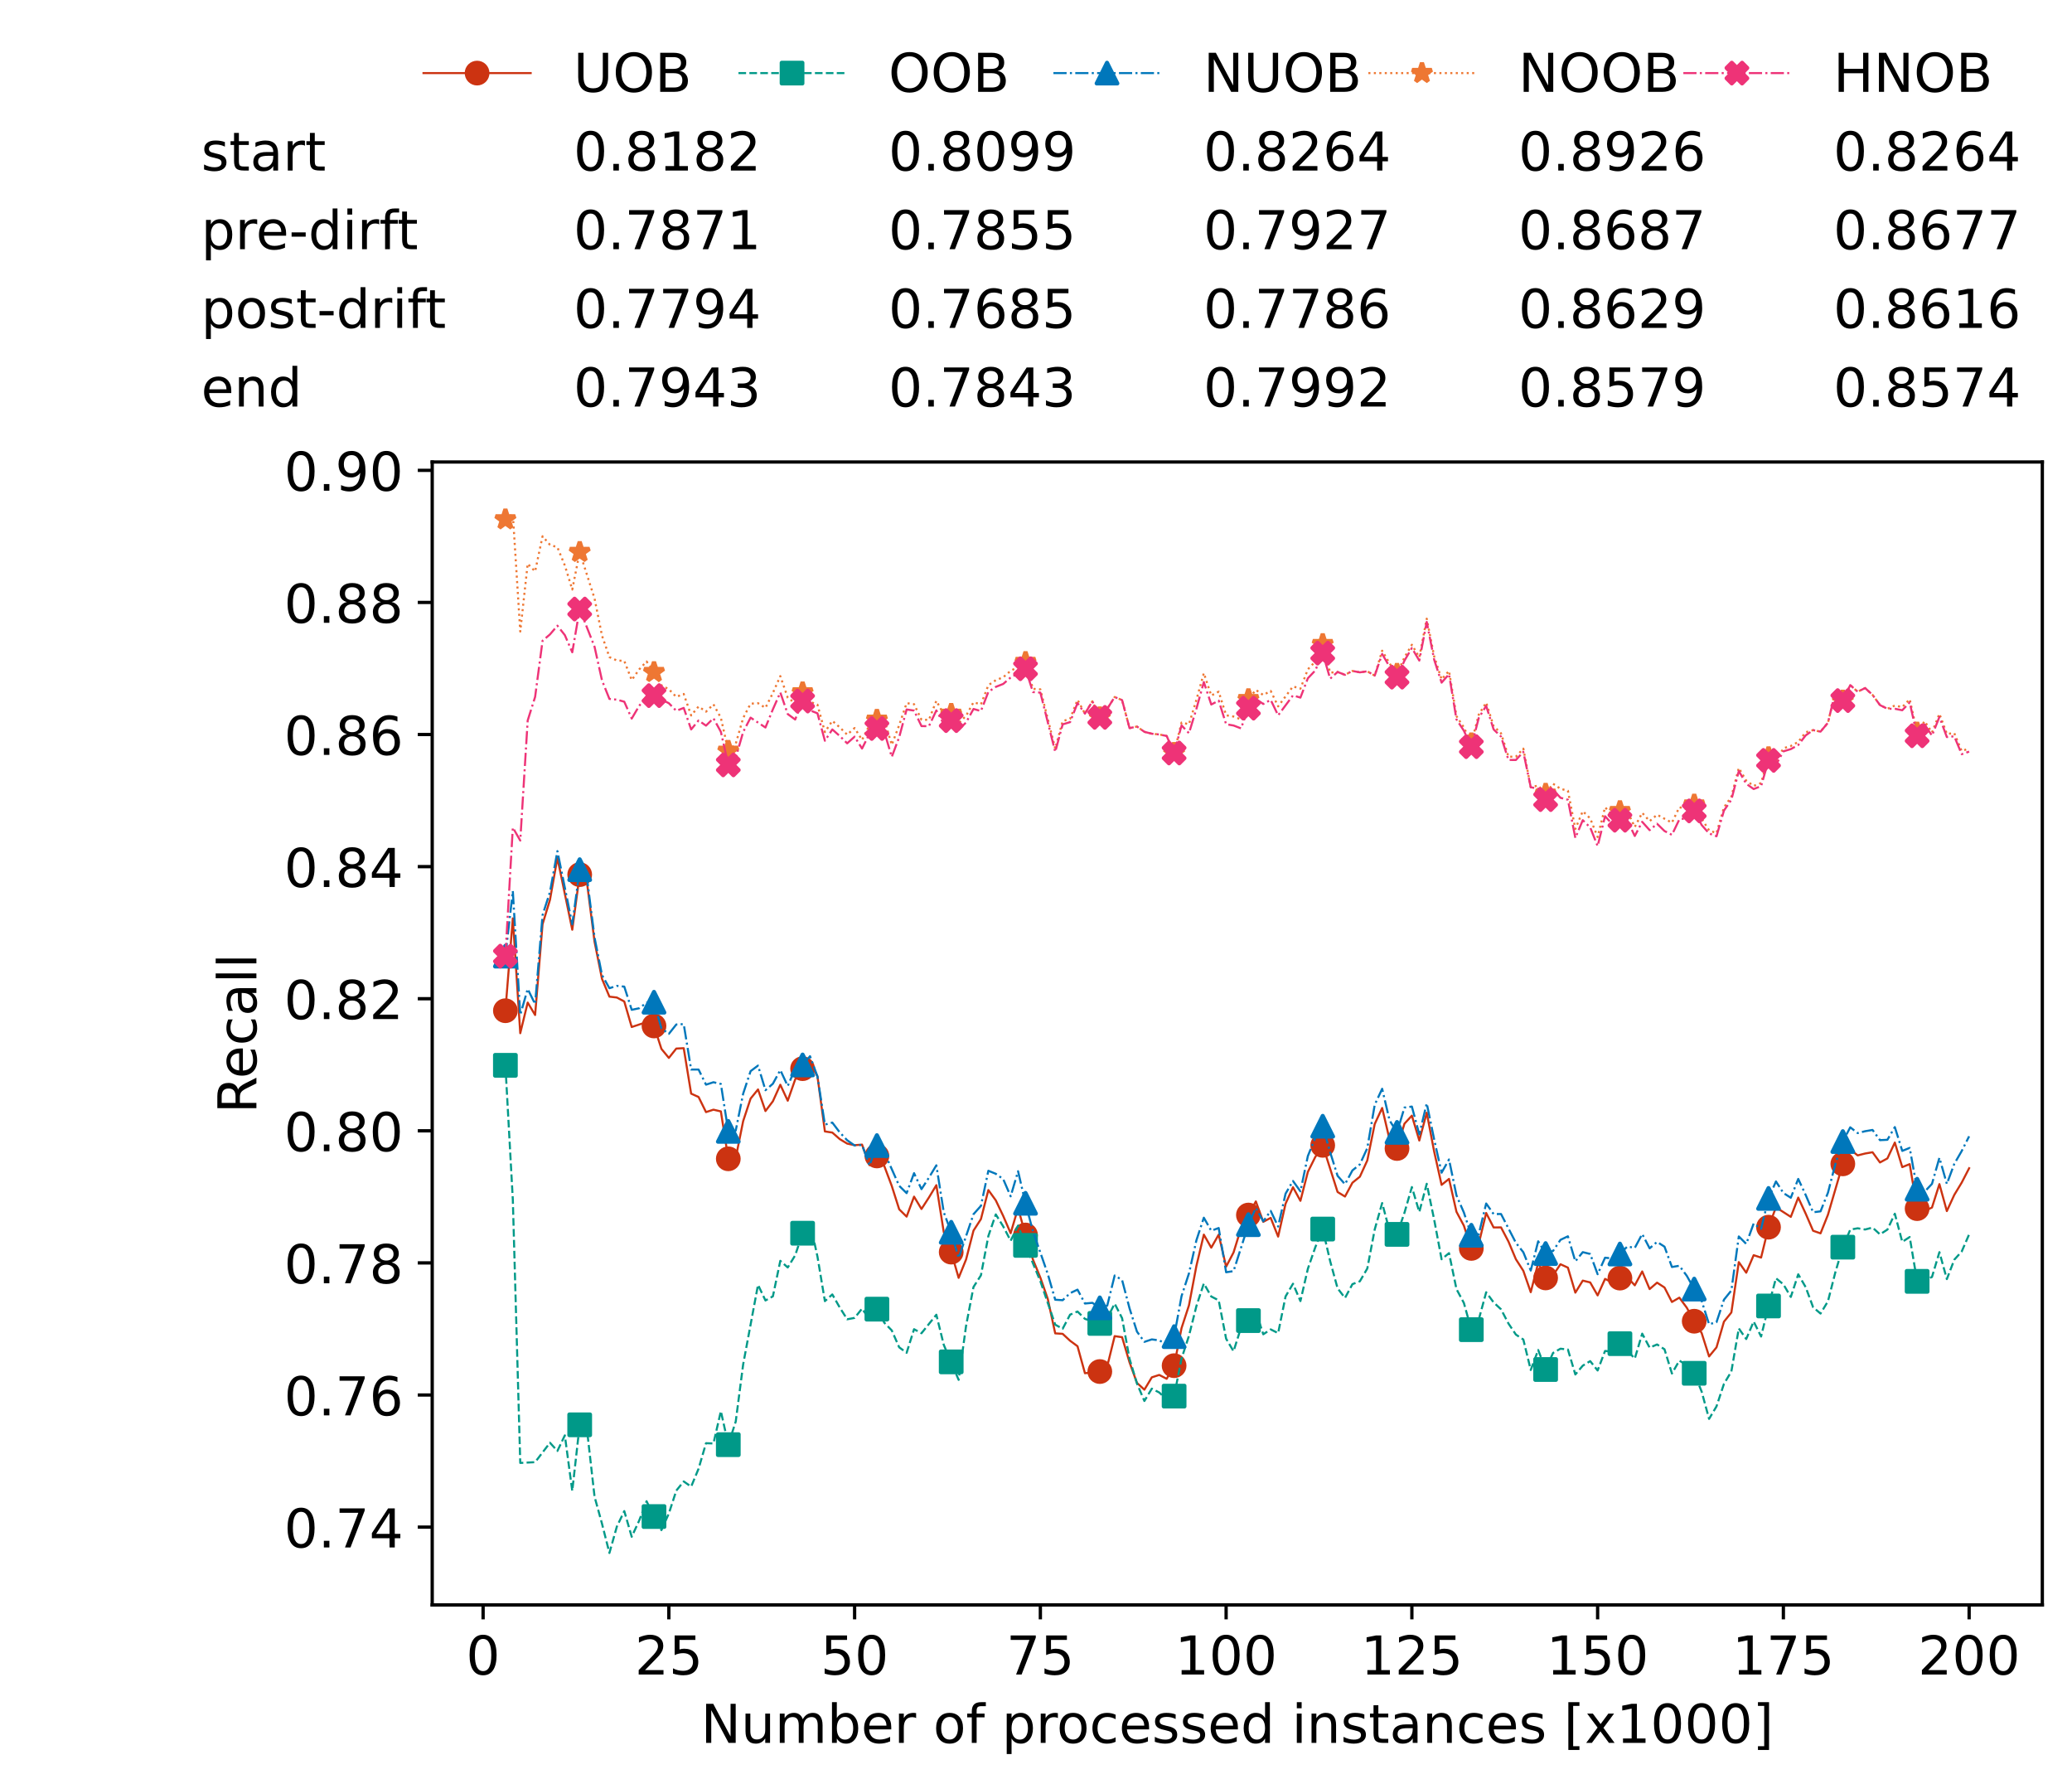 <?xml version="1.0" encoding="utf-8" standalone="no"?>
<!DOCTYPE svg PUBLIC "-//W3C//DTD SVG 1.1//EN"
  "http://www.w3.org/Graphics/SVG/1.1/DTD/svg11.dtd">
<!-- Created with matplotlib (https://matplotlib.org/) -->
<svg height="432.615pt" version="1.1" viewBox="0 0 502.65 432.615" width="502.65pt" xmlns="http://www.w3.org/2000/svg" xmlns:xlink="http://www.w3.org/1999/xlink">
 <defs>
  <style type="text/css">*{stroke-linecap:butt;stroke-linejoin:round;}</style>
 </defs>
 <g id="figure_1">
  <g id="patch_1">
   <path d="M 0 432.615 
L 502.65 432.615 
L 502.65 0 
L 0 0 
z
" style="fill:#ffffff;"/>
  </g>
  <g id="axes_1">
   <g id="patch_2">
    <path d="M 104.85 389.252 
L 495.45 389.252 
L 495.45 112.052 
L 104.85 112.052 
z
" style="fill:#ffffff;"/>
   </g>
   <g id="matplotlib.axis_1">
    <g id="xtick_1">
     <g id="line2d_1">
      <defs>
       <path d="M 0 0 
L 0 3.5 
" id="m8fce9cf6c3" style="stroke:#000000;stroke-width:0.8;"/>
      </defs>
      <g>
       <use style="stroke:#000000;stroke-width:0.8;" x="117.197" xlink:href="#m8fce9cf6c3" y="389.252"/>
      </g>
     </g>
     <g id="text_1">
      <!-- 0 -->
      <g transform="translate(113.061 406.13)scale(0.13 -0.13)">
       <defs>
        <path d="M 31.781 66.406 
Q 24.172 66.406 20.328 58.906 
Q 16.5 51.422 16.5 36.375 
Q 16.5 21.391 20.328 13.891 
Q 24.172 6.391 31.781 6.391 
Q 39.453 6.391 43.281 13.891 
Q 47.125 21.391 47.125 36.375 
Q 47.125 51.422 43.281 58.906 
Q 39.453 66.406 31.781 66.406 
z
M 31.781 74.219 
Q 44.047 74.219 50.516 64.516 
Q 56.984 54.828 56.984 36.375 
Q 56.984 17.969 50.516 8.266 
Q 44.047 -1.422 31.781 -1.422 
Q 19.531 -1.422 13.062 8.266 
Q 6.594 17.969 6.594 36.375 
Q 6.594 54.828 13.062 64.516 
Q 19.531 74.219 31.781 74.219 
z
" id="DejaVuSans-48"/>
       </defs>
       <use xlink:href="#DejaVuSans-48"/>
      </g>
     </g>
    </g>
    <g id="xtick_2">
     <g id="line2d_2">
      <g>
       <use style="stroke:#000000;stroke-width:0.8;" x="162.259" xlink:href="#m8fce9cf6c3" y="389.252"/>
      </g>
     </g>
     <g id="text_2">
      <!-- 25 -->
      <g transform="translate(153.988 406.13)scale(0.13 -0.13)">
       <defs>
        <path d="M 19.188 8.297 
L 53.609 8.297 
L 53.609 0 
L 7.328 0 
L 7.328 8.297 
Q 12.938 14.109 22.625 23.891 
Q 32.328 33.688 34.812 36.531 
Q 39.547 41.844 41.422 45.531 
Q 43.312 49.219 43.312 52.781 
Q 43.312 58.594 39.234 62.25 
Q 35.156 65.922 28.609 65.922 
Q 23.969 65.922 18.812 64.312 
Q 13.672 62.703 7.812 59.422 
L 7.812 69.391 
Q 13.766 71.781 18.938 73 
Q 24.125 74.219 28.422 74.219 
Q 39.75 74.219 46.484 68.547 
Q 53.219 62.891 53.219 53.422 
Q 53.219 48.922 51.531 44.891 
Q 49.859 40.875 45.406 35.406 
Q 44.188 33.984 37.641 27.219 
Q 31.109 20.453 19.188 8.297 
z
" id="DejaVuSans-50"/>
        <path d="M 10.797 72.906 
L 49.516 72.906 
L 49.516 64.594 
L 19.828 64.594 
L 19.828 46.734 
Q 21.969 47.469 24.109 47.828 
Q 26.266 48.188 28.422 48.188 
Q 40.625 48.188 47.75 41.5 
Q 54.891 34.812 54.891 23.391 
Q 54.891 11.625 47.562 5.094 
Q 40.234 -1.422 26.906 -1.422 
Q 22.312 -1.422 17.547 -0.641 
Q 12.797 0.141 7.719 1.703 
L 7.719 11.625 
Q 12.109 9.234 16.797 8.062 
Q 21.484 6.891 26.703 6.891 
Q 35.156 6.891 40.078 11.328 
Q 45.016 15.766 45.016 23.391 
Q 45.016 31 40.078 35.438 
Q 35.156 39.891 26.703 39.891 
Q 22.75 39.891 18.812 39.016 
Q 14.891 38.141 10.797 36.281 
z
" id="DejaVuSans-53"/>
       </defs>
       <use xlink:href="#DejaVuSans-50"/>
       <use x="63.623" xlink:href="#DejaVuSans-53"/>
      </g>
     </g>
    </g>
    <g id="xtick_3">
     <g id="line2d_3">
      <g>
       <use style="stroke:#000000;stroke-width:0.8;" x="207.322" xlink:href="#m8fce9cf6c3" y="389.252"/>
      </g>
     </g>
     <g id="text_3">
      <!-- 50 -->
      <g transform="translate(199.05 406.13)scale(0.13 -0.13)">
       <use xlink:href="#DejaVuSans-53"/>
       <use x="63.623" xlink:href="#DejaVuSans-48"/>
      </g>
     </g>
    </g>
    <g id="xtick_4">
     <g id="line2d_4">
      <g>
       <use style="stroke:#000000;stroke-width:0.8;" x="252.384" xlink:href="#m8fce9cf6c3" y="389.252"/>
      </g>
     </g>
     <g id="text_4">
      <!-- 75 -->
      <g transform="translate(244.113 406.13)scale(0.13 -0.13)">
       <defs>
        <path d="M 8.203 72.906 
L 55.078 72.906 
L 55.078 68.703 
L 28.609 0 
L 18.312 0 
L 43.219 64.594 
L 8.203 64.594 
z
" id="DejaVuSans-55"/>
       </defs>
       <use xlink:href="#DejaVuSans-55"/>
       <use x="63.623" xlink:href="#DejaVuSans-53"/>
      </g>
     </g>
    </g>
    <g id="xtick_5">
     <g id="line2d_5">
      <g>
       <use style="stroke:#000000;stroke-width:0.8;" x="297.446" xlink:href="#m8fce9cf6c3" y="389.252"/>
      </g>
     </g>
     <g id="text_5">
      <!-- 100 -->
      <g transform="translate(285.039 406.13)scale(0.13 -0.13)">
       <defs>
        <path d="M 12.406 8.297 
L 28.516 8.297 
L 28.516 63.922 
L 10.984 60.406 
L 10.984 69.391 
L 28.422 72.906 
L 38.281 72.906 
L 38.281 8.297 
L 54.391 8.297 
L 54.391 0 
L 12.406 0 
z
" id="DejaVuSans-49"/>
       </defs>
       <use xlink:href="#DejaVuSans-49"/>
       <use x="63.623" xlink:href="#DejaVuSans-48"/>
       <use x="127.246" xlink:href="#DejaVuSans-48"/>
      </g>
     </g>
    </g>
    <g id="xtick_6">
     <g id="line2d_6">
      <g>
       <use style="stroke:#000000;stroke-width:0.8;" x="342.509" xlink:href="#m8fce9cf6c3" y="389.252"/>
      </g>
     </g>
     <g id="text_6">
      <!-- 125 -->
      <g transform="translate(330.102 406.13)scale(0.13 -0.13)">
       <use xlink:href="#DejaVuSans-49"/>
       <use x="63.623" xlink:href="#DejaVuSans-50"/>
       <use x="127.246" xlink:href="#DejaVuSans-53"/>
      </g>
     </g>
    </g>
    <g id="xtick_7">
     <g id="line2d_7">
      <g>
       <use style="stroke:#000000;stroke-width:0.8;" x="387.571" xlink:href="#m8fce9cf6c3" y="389.252"/>
      </g>
     </g>
     <g id="text_7">
      <!-- 150 -->
      <g transform="translate(375.164 406.13)scale(0.13 -0.13)">
       <use xlink:href="#DejaVuSans-49"/>
       <use x="63.623" xlink:href="#DejaVuSans-53"/>
       <use x="127.246" xlink:href="#DejaVuSans-48"/>
      </g>
     </g>
    </g>
    <g id="xtick_8">
     <g id="line2d_8">
      <g>
       <use style="stroke:#000000;stroke-width:0.8;" x="432.633" xlink:href="#m8fce9cf6c3" y="389.252"/>
      </g>
     </g>
     <g id="text_8">
      <!-- 175 -->
      <g transform="translate(420.226 406.13)scale(0.13 -0.13)">
       <use xlink:href="#DejaVuSans-49"/>
       <use x="63.623" xlink:href="#DejaVuSans-55"/>
       <use x="127.246" xlink:href="#DejaVuSans-53"/>
      </g>
     </g>
    </g>
    <g id="xtick_9">
     <g id="line2d_9">
      <g>
       <use style="stroke:#000000;stroke-width:0.8;" x="477.695" xlink:href="#m8fce9cf6c3" y="389.252"/>
      </g>
     </g>
     <g id="text_9">
      <!-- 200 -->
      <g transform="translate(465.289 406.13)scale(0.13 -0.13)">
       <use xlink:href="#DejaVuSans-50"/>
       <use x="63.623" xlink:href="#DejaVuSans-48"/>
       <use x="127.246" xlink:href="#DejaVuSans-48"/>
      </g>
     </g>
    </g>
    <g id="text_10">
     <!-- Number of processed instances [x1000] -->
     <g transform="translate(170.025 422.711)scale(0.13 -0.13)">
      <defs>
       <path d="M 9.812 72.906 
L 23.094 72.906 
L 55.422 11.922 
L 55.422 72.906 
L 64.984 72.906 
L 64.984 0 
L 51.703 0 
L 19.391 60.984 
L 19.391 0 
L 9.812 0 
z
" id="DejaVuSans-78"/>
       <path d="M 8.5 21.578 
L 8.5 54.688 
L 17.484 54.688 
L 17.484 21.922 
Q 17.484 14.156 20.5 10.266 
Q 23.531 6.391 29.594 6.391 
Q 36.859 6.391 41.078 11.031 
Q 45.312 15.672 45.312 23.688 
L 45.312 54.688 
L 54.297 54.688 
L 54.297 0 
L 45.312 0 
L 45.312 8.406 
Q 42.047 3.422 37.719 1 
Q 33.406 -1.422 27.688 -1.422 
Q 18.266 -1.422 13.375 4.438 
Q 8.5 10.297 8.5 21.578 
z
M 31.109 56 
z
" id="DejaVuSans-117"/>
       <path d="M 52 44.188 
Q 55.375 50.25 60.062 53.125 
Q 64.75 56 71.094 56 
Q 79.641 56 84.281 50.016 
Q 88.922 44.047 88.922 33.016 
L 88.922 0 
L 79.891 0 
L 79.891 32.719 
Q 79.891 40.578 77.094 44.375 
Q 74.312 48.188 68.609 48.188 
Q 61.625 48.188 57.562 43.547 
Q 53.516 38.922 53.516 30.906 
L 53.516 0 
L 44.484 0 
L 44.484 32.719 
Q 44.484 40.625 41.703 44.406 
Q 38.922 48.188 33.109 48.188 
Q 26.219 48.188 22.156 43.531 
Q 18.109 38.875 18.109 30.906 
L 18.109 0 
L 9.078 0 
L 9.078 54.688 
L 18.109 54.688 
L 18.109 46.188 
Q 21.188 51.219 25.484 53.609 
Q 29.781 56 35.688 56 
Q 41.656 56 45.828 52.969 
Q 50 49.953 52 44.188 
z
" id="DejaVuSans-109"/>
       <path d="M 48.688 27.297 
Q 48.688 37.203 44.609 42.844 
Q 40.531 48.484 33.406 48.484 
Q 26.266 48.484 22.188 42.844 
Q 18.109 37.203 18.109 27.297 
Q 18.109 17.391 22.188 11.75 
Q 26.266 6.109 33.406 6.109 
Q 40.531 6.109 44.609 11.75 
Q 48.688 17.391 48.688 27.297 
z
M 18.109 46.391 
Q 20.953 51.266 25.266 53.625 
Q 29.594 56 35.594 56 
Q 45.562 56 51.781 48.094 
Q 58.016 40.188 58.016 27.297 
Q 58.016 14.406 51.781 6.484 
Q 45.562 -1.422 35.594 -1.422 
Q 29.594 -1.422 25.266 0.953 
Q 20.953 3.328 18.109 8.203 
L 18.109 0 
L 9.078 0 
L 9.078 75.984 
L 18.109 75.984 
z
" id="DejaVuSans-98"/>
       <path d="M 56.203 29.594 
L 56.203 25.203 
L 14.891 25.203 
Q 15.484 15.922 20.484 11.062 
Q 25.484 6.203 34.422 6.203 
Q 39.594 6.203 44.453 7.469 
Q 49.312 8.734 54.109 11.281 
L 54.109 2.781 
Q 49.266 0.734 44.188 -0.344 
Q 39.109 -1.422 33.891 -1.422 
Q 20.797 -1.422 13.156 6.188 
Q 5.516 13.812 5.516 26.812 
Q 5.516 40.234 12.766 48.109 
Q 20.016 56 32.328 56 
Q 43.359 56 49.781 48.891 
Q 56.203 41.797 56.203 29.594 
z
M 47.219 32.234 
Q 47.125 39.594 43.094 43.984 
Q 39.062 48.391 32.422 48.391 
Q 24.906 48.391 20.391 44.141 
Q 15.875 39.891 15.188 32.172 
z
" id="DejaVuSans-101"/>
       <path d="M 41.109 46.297 
Q 39.594 47.172 37.812 47.578 
Q 36.031 48 33.891 48 
Q 26.266 48 22.188 43.047 
Q 18.109 38.094 18.109 28.812 
L 18.109 0 
L 9.078 0 
L 9.078 54.688 
L 18.109 54.688 
L 18.109 46.188 
Q 20.953 51.172 25.484 53.578 
Q 30.031 56 36.531 56 
Q 37.453 56 38.578 55.875 
Q 39.703 55.766 41.062 55.516 
z
" id="DejaVuSans-114"/>
       <path id="DejaVuSans-32"/>
       <path d="M 30.609 48.391 
Q 23.391 48.391 19.188 42.75 
Q 14.984 37.109 14.984 27.297 
Q 14.984 17.484 19.156 11.844 
Q 23.344 6.203 30.609 6.203 
Q 37.797 6.203 41.984 11.859 
Q 46.188 17.531 46.188 27.297 
Q 46.188 37.016 41.984 42.703 
Q 37.797 48.391 30.609 48.391 
z
M 30.609 56 
Q 42.328 56 49.016 48.375 
Q 55.719 40.766 55.719 27.297 
Q 55.719 13.875 49.016 6.219 
Q 42.328 -1.422 30.609 -1.422 
Q 18.844 -1.422 12.172 6.219 
Q 5.516 13.875 5.516 27.297 
Q 5.516 40.766 12.172 48.375 
Q 18.844 56 30.609 56 
z
" id="DejaVuSans-111"/>
       <path d="M 37.109 75.984 
L 37.109 68.5 
L 28.516 68.5 
Q 23.688 68.5 21.797 66.547 
Q 19.922 64.594 19.922 59.516 
L 19.922 54.688 
L 34.719 54.688 
L 34.719 47.703 
L 19.922 47.703 
L 19.922 0 
L 10.891 0 
L 10.891 47.703 
L 2.297 47.703 
L 2.297 54.688 
L 10.891 54.688 
L 10.891 58.5 
Q 10.891 67.625 15.141 71.797 
Q 19.391 75.984 28.609 75.984 
z
" id="DejaVuSans-102"/>
       <path d="M 18.109 8.203 
L 18.109 -20.797 
L 9.078 -20.797 
L 9.078 54.688 
L 18.109 54.688 
L 18.109 46.391 
Q 20.953 51.266 25.266 53.625 
Q 29.594 56 35.594 56 
Q 45.562 56 51.781 48.094 
Q 58.016 40.188 58.016 27.297 
Q 58.016 14.406 51.781 6.484 
Q 45.562 -1.422 35.594 -1.422 
Q 29.594 -1.422 25.266 0.953 
Q 20.953 3.328 18.109 8.203 
z
M 48.688 27.297 
Q 48.688 37.203 44.609 42.844 
Q 40.531 48.484 33.406 48.484 
Q 26.266 48.484 22.188 42.844 
Q 18.109 37.203 18.109 27.297 
Q 18.109 17.391 22.188 11.75 
Q 26.266 6.109 33.406 6.109 
Q 40.531 6.109 44.609 11.75 
Q 48.688 17.391 48.688 27.297 
z
" id="DejaVuSans-112"/>
       <path d="M 48.781 52.594 
L 48.781 44.188 
Q 44.969 46.297 41.141 47.344 
Q 37.312 48.391 33.406 48.391 
Q 24.656 48.391 19.812 42.844 
Q 14.984 37.312 14.984 27.297 
Q 14.984 17.281 19.812 11.734 
Q 24.656 6.203 33.406 6.203 
Q 37.312 6.203 41.141 7.25 
Q 44.969 8.297 48.781 10.406 
L 48.781 2.094 
Q 45.016 0.344 40.984 -0.531 
Q 36.969 -1.422 32.422 -1.422 
Q 20.062 -1.422 12.781 6.344 
Q 5.516 14.109 5.516 27.297 
Q 5.516 40.672 12.859 48.328 
Q 20.219 56 33.016 56 
Q 37.156 56 41.109 55.141 
Q 45.062 54.297 48.781 52.594 
z
" id="DejaVuSans-99"/>
       <path d="M 44.281 53.078 
L 44.281 44.578 
Q 40.484 46.531 36.375 47.5 
Q 32.281 48.484 27.875 48.484 
Q 21.188 48.484 17.844 46.438 
Q 14.5 44.391 14.5 40.281 
Q 14.5 37.156 16.891 35.375 
Q 19.281 33.594 26.516 31.984 
L 29.594 31.297 
Q 39.156 29.25 43.188 25.516 
Q 47.219 21.781 47.219 15.094 
Q 47.219 7.469 41.188 3.016 
Q 35.156 -1.422 24.609 -1.422 
Q 20.219 -1.422 15.453 -0.562 
Q 10.688 0.297 5.422 2 
L 5.422 11.281 
Q 10.406 8.688 15.234 7.391 
Q 20.062 6.109 24.812 6.109 
Q 31.156 6.109 34.562 8.281 
Q 37.984 10.453 37.984 14.406 
Q 37.984 18.062 35.516 20.016 
Q 33.062 21.969 24.703 23.781 
L 21.578 24.516 
Q 13.234 26.266 9.516 29.906 
Q 5.812 33.547 5.812 39.891 
Q 5.812 47.609 11.281 51.797 
Q 16.75 56 26.812 56 
Q 31.781 56 36.172 55.266 
Q 40.578 54.547 44.281 53.078 
z
" id="DejaVuSans-115"/>
       <path d="M 45.406 46.391 
L 45.406 75.984 
L 54.391 75.984 
L 54.391 0 
L 45.406 0 
L 45.406 8.203 
Q 42.578 3.328 38.25 0.953 
Q 33.938 -1.422 27.875 -1.422 
Q 17.969 -1.422 11.734 6.484 
Q 5.516 14.406 5.516 27.297 
Q 5.516 40.188 11.734 48.094 
Q 17.969 56 27.875 56 
Q 33.938 56 38.25 53.625 
Q 42.578 51.266 45.406 46.391 
z
M 14.797 27.297 
Q 14.797 17.391 18.875 11.75 
Q 22.953 6.109 30.078 6.109 
Q 37.203 6.109 41.297 11.75 
Q 45.406 17.391 45.406 27.297 
Q 45.406 37.203 41.297 42.844 
Q 37.203 48.484 30.078 48.484 
Q 22.953 48.484 18.875 42.844 
Q 14.797 37.203 14.797 27.297 
z
" id="DejaVuSans-100"/>
       <path d="M 9.422 54.688 
L 18.406 54.688 
L 18.406 0 
L 9.422 0 
z
M 9.422 75.984 
L 18.406 75.984 
L 18.406 64.594 
L 9.422 64.594 
z
" id="DejaVuSans-105"/>
       <path d="M 54.891 33.016 
L 54.891 0 
L 45.906 0 
L 45.906 32.719 
Q 45.906 40.484 42.875 44.328 
Q 39.844 48.188 33.797 48.188 
Q 26.516 48.188 22.312 43.547 
Q 18.109 38.922 18.109 30.906 
L 18.109 0 
L 9.078 0 
L 9.078 54.688 
L 18.109 54.688 
L 18.109 46.188 
Q 21.344 51.125 25.703 53.562 
Q 30.078 56 35.797 56 
Q 45.219 56 50.047 50.172 
Q 54.891 44.344 54.891 33.016 
z
" id="DejaVuSans-110"/>
       <path d="M 18.312 70.219 
L 18.312 54.688 
L 36.812 54.688 
L 36.812 47.703 
L 18.312 47.703 
L 18.312 18.016 
Q 18.312 11.328 20.141 9.422 
Q 21.969 7.516 27.594 7.516 
L 36.812 7.516 
L 36.812 0 
L 27.594 0 
Q 17.188 0 13.234 3.875 
Q 9.281 7.766 9.281 18.016 
L 9.281 47.703 
L 2.688 47.703 
L 2.688 54.688 
L 9.281 54.688 
L 9.281 70.219 
z
" id="DejaVuSans-116"/>
       <path d="M 34.281 27.484 
Q 23.391 27.484 19.188 25 
Q 14.984 22.516 14.984 16.5 
Q 14.984 11.719 18.141 8.906 
Q 21.297 6.109 26.703 6.109 
Q 34.188 6.109 38.703 11.406 
Q 43.219 16.703 43.219 25.484 
L 43.219 27.484 
z
M 52.203 31.203 
L 52.203 0 
L 43.219 0 
L 43.219 8.297 
Q 40.141 3.328 35.547 0.953 
Q 30.953 -1.422 24.312 -1.422 
Q 15.922 -1.422 10.953 3.297 
Q 6 8.016 6 15.922 
Q 6 25.141 12.172 29.828 
Q 18.359 34.516 30.609 34.516 
L 43.219 34.516 
L 43.219 35.406 
Q 43.219 41.609 39.141 45 
Q 35.062 48.391 27.688 48.391 
Q 23 48.391 18.547 47.266 
Q 14.109 46.141 10.016 43.891 
L 10.016 52.203 
Q 14.938 54.109 19.578 55.047 
Q 24.219 56 28.609 56 
Q 40.484 56 46.344 49.844 
Q 52.203 43.703 52.203 31.203 
z
" id="DejaVuSans-97"/>
       <path d="M 8.594 75.984 
L 29.297 75.984 
L 29.297 69 
L 17.578 69 
L 17.578 -6.203 
L 29.297 -6.203 
L 29.297 -13.188 
L 8.594 -13.188 
z
" id="DejaVuSans-91"/>
       <path d="M 54.891 54.688 
L 35.109 28.078 
L 55.906 0 
L 45.312 0 
L 29.391 21.484 
L 13.484 0 
L 2.875 0 
L 24.125 28.609 
L 4.688 54.688 
L 15.281 54.688 
L 29.781 35.203 
L 44.281 54.688 
z
" id="DejaVuSans-120"/>
       <path d="M 30.422 75.984 
L 30.422 -13.188 
L 9.719 -13.188 
L 9.719 -6.203 
L 21.391 -6.203 
L 21.391 69 
L 9.719 69 
L 9.719 75.984 
z
" id="DejaVuSans-93"/>
      </defs>
      <use xlink:href="#DejaVuSans-78"/>
      <use x="74.805" xlink:href="#DejaVuSans-117"/>
      <use x="138.184" xlink:href="#DejaVuSans-109"/>
      <use x="235.596" xlink:href="#DejaVuSans-98"/>
      <use x="299.072" xlink:href="#DejaVuSans-101"/>
      <use x="360.596" xlink:href="#DejaVuSans-114"/>
      <use x="401.709" xlink:href="#DejaVuSans-32"/>
      <use x="433.496" xlink:href="#DejaVuSans-111"/>
      <use x="494.678" xlink:href="#DejaVuSans-102"/>
      <use x="529.883" xlink:href="#DejaVuSans-32"/>
      <use x="561.67" xlink:href="#DejaVuSans-112"/>
      <use x="625.146" xlink:href="#DejaVuSans-114"/>
      <use x="664.01" xlink:href="#DejaVuSans-111"/>
      <use x="725.191" xlink:href="#DejaVuSans-99"/>
      <use x="780.172" xlink:href="#DejaVuSans-101"/>
      <use x="841.695" xlink:href="#DejaVuSans-115"/>
      <use x="893.795" xlink:href="#DejaVuSans-115"/>
      <use x="945.895" xlink:href="#DejaVuSans-101"/>
      <use x="1007.418" xlink:href="#DejaVuSans-100"/>
      <use x="1070.895" xlink:href="#DejaVuSans-32"/>
      <use x="1102.682" xlink:href="#DejaVuSans-105"/>
      <use x="1130.465" xlink:href="#DejaVuSans-110"/>
      <use x="1193.844" xlink:href="#DejaVuSans-115"/>
      <use x="1245.943" xlink:href="#DejaVuSans-116"/>
      <use x="1285.152" xlink:href="#DejaVuSans-97"/>
      <use x="1346.432" xlink:href="#DejaVuSans-110"/>
      <use x="1409.811" xlink:href="#DejaVuSans-99"/>
      <use x="1464.791" xlink:href="#DejaVuSans-101"/>
      <use x="1526.314" xlink:href="#DejaVuSans-115"/>
      <use x="1578.414" xlink:href="#DejaVuSans-32"/>
      <use x="1610.201" xlink:href="#DejaVuSans-91"/>
      <use x="1649.215" xlink:href="#DejaVuSans-120"/>
      <use x="1708.395" xlink:href="#DejaVuSans-49"/>
      <use x="1772.018" xlink:href="#DejaVuSans-48"/>
      <use x="1835.641" xlink:href="#DejaVuSans-48"/>
      <use x="1899.264" xlink:href="#DejaVuSans-48"/>
      <use x="1962.887" xlink:href="#DejaVuSans-93"/>
     </g>
    </g>
   </g>
   <g id="matplotlib.axis_2">
    <g id="ytick_1">
     <g id="line2d_10">
      <defs>
       <path d="M 0 0 
L -3.5 0 
" id="m48c946da85" style="stroke:#000000;stroke-width:0.8;"/>
      </defs>
      <g>
       <use style="stroke:#000000;stroke-width:0.8;" x="104.85" xlink:href="#m48c946da85" y="370.372"/>
      </g>
     </g>
     <g id="text_11">
      <!-- 0.74 -->
      <g transform="translate(68.905 375.311)scale(0.13 -0.13)">
       <defs>
        <path d="M 10.688 12.406 
L 21 12.406 
L 21 0 
L 10.688 0 
z
" id="DejaVuSans-46"/>
        <path d="M 37.797 64.312 
L 12.891 25.391 
L 37.797 25.391 
z
M 35.203 72.906 
L 47.609 72.906 
L 47.609 25.391 
L 58.016 25.391 
L 58.016 17.188 
L 47.609 17.188 
L 47.609 0 
L 37.797 0 
L 37.797 17.188 
L 4.891 17.188 
L 4.891 26.703 
z
" id="DejaVuSans-52"/>
       </defs>
       <use xlink:href="#DejaVuSans-48"/>
       <use x="63.623" xlink:href="#DejaVuSans-46"/>
       <use x="95.41" xlink:href="#DejaVuSans-55"/>
       <use x="159.033" xlink:href="#DejaVuSans-52"/>
      </g>
     </g>
    </g>
    <g id="ytick_2">
     <g id="line2d_11">
      <g>
       <use style="stroke:#000000;stroke-width:0.8;" x="104.85" xlink:href="#m48c946da85" y="338.335"/>
      </g>
     </g>
     <g id="text_12">
      <!-- 0.76 -->
      <g transform="translate(68.905 343.274)scale(0.13 -0.13)">
       <defs>
        <path d="M 33.016 40.375 
Q 26.375 40.375 22.484 35.828 
Q 18.609 31.297 18.609 23.391 
Q 18.609 15.531 22.484 10.953 
Q 26.375 6.391 33.016 6.391 
Q 39.656 6.391 43.531 10.953 
Q 47.406 15.531 47.406 23.391 
Q 47.406 31.297 43.531 35.828 
Q 39.656 40.375 33.016 40.375 
z
M 52.594 71.297 
L 52.594 62.312 
Q 48.875 64.062 45.094 64.984 
Q 41.312 65.922 37.594 65.922 
Q 27.828 65.922 22.672 59.328 
Q 17.531 52.734 16.797 39.406 
Q 19.672 43.656 24.016 45.922 
Q 28.375 48.188 33.594 48.188 
Q 44.578 48.188 50.953 41.516 
Q 57.328 34.859 57.328 23.391 
Q 57.328 12.156 50.688 5.359 
Q 44.047 -1.422 33.016 -1.422 
Q 20.359 -1.422 13.672 8.266 
Q 6.984 17.969 6.984 36.375 
Q 6.984 53.656 15.188 63.938 
Q 23.391 74.219 37.203 74.219 
Q 40.922 74.219 44.703 73.484 
Q 48.484 72.75 52.594 71.297 
z
" id="DejaVuSans-54"/>
       </defs>
       <use xlink:href="#DejaVuSans-48"/>
       <use x="63.623" xlink:href="#DejaVuSans-46"/>
       <use x="95.41" xlink:href="#DejaVuSans-55"/>
       <use x="159.033" xlink:href="#DejaVuSans-54"/>
      </g>
     </g>
    </g>
    <g id="ytick_3">
     <g id="line2d_12">
      <g>
       <use style="stroke:#000000;stroke-width:0.8;" x="104.85" xlink:href="#m48c946da85" y="306.297"/>
      </g>
     </g>
     <g id="text_13">
      <!-- 0.78 -->
      <g transform="translate(68.905 311.236)scale(0.13 -0.13)">
       <defs>
        <path d="M 31.781 34.625 
Q 24.75 34.625 20.719 30.859 
Q 16.703 27.094 16.703 20.516 
Q 16.703 13.922 20.719 10.156 
Q 24.75 6.391 31.781 6.391 
Q 38.812 6.391 42.859 10.172 
Q 46.922 13.969 46.922 20.516 
Q 46.922 27.094 42.891 30.859 
Q 38.875 34.625 31.781 34.625 
z
M 21.922 38.812 
Q 15.578 40.375 12.031 44.719 
Q 8.5 49.078 8.5 55.328 
Q 8.5 64.062 14.719 69.141 
Q 20.953 74.219 31.781 74.219 
Q 42.672 74.219 48.875 69.141 
Q 55.078 64.062 55.078 55.328 
Q 55.078 49.078 51.531 44.719 
Q 48 40.375 41.703 38.812 
Q 48.828 37.156 52.797 32.312 
Q 56.781 27.484 56.781 20.516 
Q 56.781 9.906 50.312 4.234 
Q 43.844 -1.422 31.781 -1.422 
Q 19.734 -1.422 13.25 4.234 
Q 6.781 9.906 6.781 20.516 
Q 6.781 27.484 10.781 32.312 
Q 14.797 37.156 21.922 38.812 
z
M 18.312 54.391 
Q 18.312 48.734 21.844 45.562 
Q 25.391 42.391 31.781 42.391 
Q 38.141 42.391 41.719 45.562 
Q 45.312 48.734 45.312 54.391 
Q 45.312 60.062 41.719 63.234 
Q 38.141 66.406 31.781 66.406 
Q 25.391 66.406 21.844 63.234 
Q 18.312 60.062 18.312 54.391 
z
" id="DejaVuSans-56"/>
       </defs>
       <use xlink:href="#DejaVuSans-48"/>
       <use x="63.623" xlink:href="#DejaVuSans-46"/>
       <use x="95.41" xlink:href="#DejaVuSans-55"/>
       <use x="159.033" xlink:href="#DejaVuSans-56"/>
      </g>
     </g>
    </g>
    <g id="ytick_4">
     <g id="line2d_13">
      <g>
       <use style="stroke:#000000;stroke-width:0.8;" x="104.85" xlink:href="#m48c946da85" y="274.26"/>
      </g>
     </g>
     <g id="text_14">
      <!-- 0.80 -->
      <g transform="translate(68.905 279.199)scale(0.13 -0.13)">
       <use xlink:href="#DejaVuSans-48"/>
       <use x="63.623" xlink:href="#DejaVuSans-46"/>
       <use x="95.41" xlink:href="#DejaVuSans-56"/>
       <use x="159.033" xlink:href="#DejaVuSans-48"/>
      </g>
     </g>
    </g>
    <g id="ytick_5">
     <g id="line2d_14">
      <g>
       <use style="stroke:#000000;stroke-width:0.8;" x="104.85" xlink:href="#m48c946da85" y="242.223"/>
      </g>
     </g>
     <g id="text_15">
      <!-- 0.82 -->
      <g transform="translate(68.905 247.162)scale(0.13 -0.13)">
       <use xlink:href="#DejaVuSans-48"/>
       <use x="63.623" xlink:href="#DejaVuSans-46"/>
       <use x="95.41" xlink:href="#DejaVuSans-56"/>
       <use x="159.033" xlink:href="#DejaVuSans-50"/>
      </g>
     </g>
    </g>
    <g id="ytick_6">
     <g id="line2d_15">
      <g>
       <use style="stroke:#000000;stroke-width:0.8;" x="104.85" xlink:href="#m48c946da85" y="210.186"/>
      </g>
     </g>
     <g id="text_16">
      <!-- 0.84 -->
      <g transform="translate(68.905 215.125)scale(0.13 -0.13)">
       <use xlink:href="#DejaVuSans-48"/>
       <use x="63.623" xlink:href="#DejaVuSans-46"/>
       <use x="95.41" xlink:href="#DejaVuSans-56"/>
       <use x="159.033" xlink:href="#DejaVuSans-52"/>
      </g>
     </g>
    </g>
    <g id="ytick_7">
     <g id="line2d_16">
      <g>
       <use style="stroke:#000000;stroke-width:0.8;" x="104.85" xlink:href="#m48c946da85" y="178.148"/>
      </g>
     </g>
     <g id="text_17">
      <!-- 0.86 -->
      <g transform="translate(68.905 183.087)scale(0.13 -0.13)">
       <use xlink:href="#DejaVuSans-48"/>
       <use x="63.623" xlink:href="#DejaVuSans-46"/>
       <use x="95.41" xlink:href="#DejaVuSans-56"/>
       <use x="159.033" xlink:href="#DejaVuSans-54"/>
      </g>
     </g>
    </g>
    <g id="ytick_8">
     <g id="line2d_17">
      <g>
       <use style="stroke:#000000;stroke-width:0.8;" x="104.85" xlink:href="#m48c946da85" y="146.111"/>
      </g>
     </g>
     <g id="text_18">
      <!-- 0.88 -->
      <g transform="translate(68.905 151.05)scale(0.13 -0.13)">
       <use xlink:href="#DejaVuSans-48"/>
       <use x="63.623" xlink:href="#DejaVuSans-46"/>
       <use x="95.41" xlink:href="#DejaVuSans-56"/>
       <use x="159.033" xlink:href="#DejaVuSans-56"/>
      </g>
     </g>
    </g>
    <g id="ytick_9">
     <g id="line2d_18">
      <g>
       <use style="stroke:#000000;stroke-width:0.8;" x="104.85" xlink:href="#m48c946da85" y="114.074"/>
      </g>
     </g>
     <g id="text_19">
      <!-- 0.90 -->
      <g transform="translate(68.905 119.013)scale(0.13 -0.13)">
       <defs>
        <path d="M 10.984 1.516 
L 10.984 10.5 
Q 14.703 8.734 18.5 7.812 
Q 22.312 6.891 25.984 6.891 
Q 35.75 6.891 40.891 13.453 
Q 46.047 20.016 46.781 33.406 
Q 43.953 29.203 39.594 26.953 
Q 35.25 24.703 29.984 24.703 
Q 19.047 24.703 12.672 31.312 
Q 6.297 37.938 6.297 49.422 
Q 6.297 60.641 12.938 67.422 
Q 19.578 74.219 30.609 74.219 
Q 43.266 74.219 49.922 64.516 
Q 56.594 54.828 56.594 36.375 
Q 56.594 19.141 48.406 8.859 
Q 40.234 -1.422 26.422 -1.422 
Q 22.703 -1.422 18.891 -0.688 
Q 15.094 0.047 10.984 1.516 
z
M 30.609 32.422 
Q 37.25 32.422 41.125 36.953 
Q 45.016 41.5 45.016 49.422 
Q 45.016 57.281 41.125 61.844 
Q 37.25 66.406 30.609 66.406 
Q 23.969 66.406 20.094 61.844 
Q 16.219 57.281 16.219 49.422 
Q 16.219 41.5 20.094 36.953 
Q 23.969 32.422 30.609 32.422 
z
" id="DejaVuSans-57"/>
       </defs>
       <use xlink:href="#DejaVuSans-48"/>
       <use x="63.623" xlink:href="#DejaVuSans-46"/>
       <use x="95.41" xlink:href="#DejaVuSans-57"/>
       <use x="159.033" xlink:href="#DejaVuSans-48"/>
      </g>
     </g>
    </g>
    <g id="text_20">
     <!-- Recall -->
     <g transform="translate(62.201 270.044)rotate(-90)scale(0.13 -0.13)">
      <defs>
       <path d="M 44.391 34.188 
Q 47.562 33.109 50.562 29.594 
Q 53.562 26.078 56.594 19.922 
L 66.609 0 
L 56 0 
L 46.688 18.703 
Q 43.062 26.031 39.672 28.422 
Q 36.281 30.812 30.422 30.812 
L 19.672 30.812 
L 19.672 0 
L 9.812 0 
L 9.812 72.906 
L 32.078 72.906 
Q 44.578 72.906 50.734 67.672 
Q 56.891 62.453 56.891 51.906 
Q 56.891 45.016 53.688 40.469 
Q 50.484 35.938 44.391 34.188 
z
M 19.672 64.797 
L 19.672 38.922 
L 32.078 38.922 
Q 39.203 38.922 42.844 42.219 
Q 46.484 45.516 46.484 51.906 
Q 46.484 58.297 42.844 61.547 
Q 39.203 64.797 32.078 64.797 
z
" id="DejaVuSans-82"/>
       <path d="M 9.422 75.984 
L 18.406 75.984 
L 18.406 0 
L 9.422 0 
z
" id="DejaVuSans-108"/>
      </defs>
      <use xlink:href="#DejaVuSans-82"/>
      <use x="64.982" xlink:href="#DejaVuSans-101"/>
      <use x="126.506" xlink:href="#DejaVuSans-99"/>
      <use x="181.486" xlink:href="#DejaVuSans-97"/>
      <use x="242.766" xlink:href="#DejaVuSans-108"/>
      <use x="270.549" xlink:href="#DejaVuSans-108"/>
     </g>
    </g>
   </g>
   <g id="line2d_19"/>
   <g id="line2d_20"/>
   <g id="line2d_21"/>
   <g id="line2d_22"/>
   <g id="line2d_23"/>
   <g id="line2d_24">
    <path clip-path="url(#pc2f6396662)" d="M 122.605 245.135 
L 124.407 222.732 
L 126.21 250.587 
L 128.012 243.156 
L 129.815 246.173 
L 131.617 224.157 
L 133.419 218.238 
L 135.222 208.078 
L 138.827 225.491 
L 140.629 212.126 
L 142.432 214.337 
L 144.234 228.408 
L 146.037 237.404 
L 147.839 241.719 
L 149.642 241.932 
L 151.444 242.892 
L 153.247 249.084 
L 156.852 247.892 
L 158.654 248.832 
L 160.457 254.394 
L 162.259 256.582 
L 164.062 254.31 
L 165.864 254.221 
L 167.667 265.243 
L 169.469 266.061 
L 171.272 269.722 
L 173.074 269.135 
L 174.877 269.554 
L 176.679 281.05 
L 178.482 280.849 
L 180.284 271.906 
L 182.087 266.445 
L 183.889 264.224 
L 185.692 269.47 
L 187.494 267.097 
L 189.297 263.092 
L 191.099 266.959 
L 192.902 261.815 
L 194.704 259.185 
L 196.507 257.841 
L 198.309 261.039 
L 200.112 274.411 
L 201.914 274.685 
L 203.717 276.271 
L 205.519 277.361 
L 207.322 277.748 
L 209.124 277.608 
L 210.927 282.581 
L 212.729 280.357 
L 214.532 282.834 
L 216.334 287.629 
L 218.137 293.3 
L 219.939 295.071 
L 221.742 290.226 
L 223.544 293.223 
L 225.347 290.437 
L 227.149 287.444 
L 228.952 298.841 
L 230.754 303.682 
L 232.557 309.92 
L 234.359 305.473 
L 236.162 298.469 
L 237.964 295.674 
L 239.767 288.631 
L 241.569 291.125 
L 243.372 294.912 
L 245.174 299.091 
L 246.976 293.005 
L 248.779 299.529 
L 250.581 305.471 
L 252.384 309.876 
L 254.186 315.056 
L 255.989 323.388 
L 257.791 323.502 
L 259.594 325.18 
L 261.396 326.509 
L 263.199 333.055 
L 266.804 332.647 
L 268.606 331.375 
L 270.409 324.058 
L 272.211 324.316 
L 274.014 330.423 
L 275.816 335.395 
L 277.619 337.044 
L 279.421 334.052 
L 281.224 333.469 
L 283.026 334.403 
L 284.829 331.223 
L 286.631 322.116 
L 288.434 316.59 
L 290.236 307.036 
L 292.039 299.439 
L 293.841 302.601 
L 295.644 299.437 
L 297.446 307.209 
L 299.249 303.762 
L 301.051 297.943 
L 304.656 291.386 
L 306.459 296.334 
L 308.261 295.376 
L 310.064 299.916 
L 311.866 291.946 
L 313.669 287.944 
L 315.471 291.24 
L 317.274 284.233 
L 319.076 280.609 
L 320.879 277.782 
L 324.484 289.099 
L 326.286 290.2 
L 328.089 286.85 
L 329.891 285.392 
L 331.694 281.448 
L 333.496 272.613 
L 335.299 268.722 
L 337.101 276.39 
L 338.904 278.55 
L 340.706 272.535 
L 342.509 270.585 
L 344.311 276.617 
L 346.114 269.854 
L 347.916 279.299 
L 349.719 287.373 
L 351.521 285.923 
L 353.324 293.89 
L 355.126 297.272 
L 356.928 302.784 
L 358.731 301.651 
L 360.533 294.191 
L 362.336 297.699 
L 364.138 297.686 
L 365.941 301.122 
L 367.743 305.406 
L 369.546 308.21 
L 371.348 313.398 
L 373.151 306.302 
L 374.953 309.942 
L 376.756 309.306 
L 378.558 306.619 
L 380.361 307.447 
L 382.163 313.508 
L 383.966 310.592 
L 385.768 311.032 
L 387.571 314.18 
L 389.373 310.177 
L 391.176 311.065 
L 392.978 309.984 
L 394.781 309.75 
L 396.583 311.737 
L 398.386 308.367 
L 400.188 312.642 
L 401.991 311.087 
L 403.793 312.259 
L 405.596 315.773 
L 407.398 314.724 
L 409.201 317.165 
L 411.003 320.441 
L 412.806 323.306 
L 414.608 328.978 
L 416.411 326.783 
L 418.213 320.562 
L 420.016 318.318 
L 421.818 306.103 
L 423.621 308.675 
L 425.423 304.426 
L 427.226 305.005 
L 429.028 297.632 
L 430.831 292.81 
L 434.436 295.132 
L 436.238 290.454 
L 438.041 294.342 
L 439.843 298.498 
L 441.646 299.13 
L 443.448 294.612 
L 447.053 282.276 
L 448.856 278.82 
L 450.658 280.222 
L 452.461 279.769 
L 454.263 279.458 
L 456.066 281.936 
L 457.868 280.957 
L 459.671 277.106 
L 461.473 283.066 
L 463.276 282.337 
L 465.078 293.134 
L 466.881 293.741 
L 468.683 292.863 
L 470.485 287.19 
L 472.288 293.729 
L 474.09 289.805 
L 475.893 286.823 
L 477.695 283.335 
L 477.695 283.335 
" style="fill:none;stroke:#cc3311;stroke-linecap:square;stroke-width:0.5;"/>
    <defs>
     <path d="M 0 2.5 
C 0.663 2.5 1.299 2.237 1.768 1.768 
C 2.237 1.299 2.5 0.663 2.5 0 
C 2.5 -0.663 2.237 -1.299 1.768 -1.768 
C 1.299 -2.237 0.663 -2.5 0 -2.5 
C -0.663 -2.5 -1.299 -2.237 -1.768 -1.768 
C -2.237 -1.299 -2.5 -0.663 -2.5 0 
C -2.5 0.663 -2.237 1.299 -1.768 1.768 
C -1.299 2.237 -0.663 2.5 0 2.5 
z
" id="mc21eac295a" style="stroke:#cc3311;"/>
    </defs>
    <g clip-path="url(#pc2f6396662)">
     <use style="fill:#cc3311;stroke:#cc3311;" x="122.605" xlink:href="#mc21eac295a" y="245.135"/>
     <use style="fill:#cc3311;stroke:#cc3311;" x="140.629" xlink:href="#mc21eac295a" y="212.126"/>
     <use style="fill:#cc3311;stroke:#cc3311;" x="158.654" xlink:href="#mc21eac295a" y="248.832"/>
     <use style="fill:#cc3311;stroke:#cc3311;" x="176.679" xlink:href="#mc21eac295a" y="281.05"/>
     <use style="fill:#cc3311;stroke:#cc3311;" x="194.704" xlink:href="#mc21eac295a" y="259.185"/>
     <use style="fill:#cc3311;stroke:#cc3311;" x="212.729" xlink:href="#mc21eac295a" y="280.357"/>
     <use style="fill:#cc3311;stroke:#cc3311;" x="230.754" xlink:href="#mc21eac295a" y="303.682"/>
     <use style="fill:#cc3311;stroke:#cc3311;" x="248.779" xlink:href="#mc21eac295a" y="299.529"/>
     <use style="fill:#cc3311;stroke:#cc3311;" x="266.804" xlink:href="#mc21eac295a" y="332.647"/>
     <use style="fill:#cc3311;stroke:#cc3311;" x="284.829" xlink:href="#mc21eac295a" y="331.223"/>
     <use style="fill:#cc3311;stroke:#cc3311;" x="302.854" xlink:href="#mc21eac295a" y="294.69"/>
     <use style="fill:#cc3311;stroke:#cc3311;" x="320.879" xlink:href="#mc21eac295a" y="277.782"/>
     <use style="fill:#cc3311;stroke:#cc3311;" x="338.904" xlink:href="#mc21eac295a" y="278.55"/>
     <use style="fill:#cc3311;stroke:#cc3311;" x="356.928" xlink:href="#mc21eac295a" y="302.784"/>
     <use style="fill:#cc3311;stroke:#cc3311;" x="374.953" xlink:href="#mc21eac295a" y="309.942"/>
     <use style="fill:#cc3311;stroke:#cc3311;" x="392.978" xlink:href="#mc21eac295a" y="309.984"/>
     <use style="fill:#cc3311;stroke:#cc3311;" x="411.003" xlink:href="#mc21eac295a" y="320.441"/>
     <use style="fill:#cc3311;stroke:#cc3311;" x="429.028" xlink:href="#mc21eac295a" y="297.632"/>
     <use style="fill:#cc3311;stroke:#cc3311;" x="447.053" xlink:href="#mc21eac295a" y="282.276"/>
     <use style="fill:#cc3311;stroke:#cc3311;" x="465.078" xlink:href="#mc21eac295a" y="293.134"/>
    </g>
   </g>
   <g id="line2d_25"/>
   <g id="line2d_26"/>
   <g id="line2d_27"/>
   <g id="line2d_28"/>
   <g id="line2d_29">
    <path clip-path="url(#pc2f6396662)" d="M 122.605 258.374 
L 124.407 290.961 
L 126.21 354.808 
L 129.815 354.626 
L 133.419 349.917 
L 135.222 351.902 
L 137.024 348.129 
L 138.827 361.597 
L 140.629 345.567 
L 142.432 347.041 
L 144.234 363.006 
L 146.037 369.539 
L 147.839 376.652 
L 149.642 370.252 
L 151.444 366.49 
L 153.247 372.721 
L 155.049 368.819 
L 156.852 364.091 
L 158.654 367.814 
L 160.457 371.103 
L 162.259 367.064 
L 164.062 361.526 
L 165.864 359.301 
L 167.667 360.563 
L 169.469 356.205 
L 171.272 350.026 
L 173.074 350.09 
L 174.877 342.251 
L 176.679 350.377 
L 178.482 344.772 
L 180.284 330.903 
L 183.889 311.618 
L 185.692 315.407 
L 187.494 314.41 
L 189.297 305.793 
L 191.099 307.403 
L 192.902 304.461 
L 194.704 299.101 
L 196.507 296.481 
L 198.309 304.763 
L 200.112 315.571 
L 201.914 313.945 
L 203.717 317.117 
L 205.519 319.97 
L 207.322 319.636 
L 209.124 317.388 
L 210.927 319.981 
L 212.729 317.511 
L 214.532 320.813 
L 216.334 322.669 
L 218.137 326.769 
L 219.939 328.101 
L 221.742 322.376 
L 223.544 323.356 
L 227.149 318.865 
L 228.952 326.176 
L 232.557 334.662 
L 234.359 321.57 
L 236.162 312.137 
L 237.964 309.313 
L 239.767 299.777 
L 241.569 294.535 
L 243.372 297.442 
L 245.174 300.924 
L 246.976 297.244 
L 248.779 302.045 
L 252.384 310.741 
L 255.989 321.275 
L 257.791 322.269 
L 259.594 318.85 
L 261.396 318.09 
L 263.199 319.871 
L 265.001 320.479 
L 266.804 320.969 
L 268.606 319.704 
L 270.409 316.174 
L 272.211 319.705 
L 274.014 329.56 
L 275.816 335.54 
L 277.619 339.789 
L 279.421 336.797 
L 281.224 337.728 
L 283.026 339.43 
L 284.829 338.605 
L 286.631 329.498 
L 288.434 323.972 
L 290.236 316.774 
L 292.039 311.285 
L 293.841 314.447 
L 295.644 315.376 
L 297.446 324.688 
L 299.249 327.722 
L 301.051 322.025 
L 302.854 320.29 
L 304.656 318.065 
L 306.459 323.611 
L 308.261 322.423 
L 310.064 323.332 
L 311.866 314.432 
L 313.669 311.351 
L 315.471 315.557 
L 317.274 307.732 
L 319.076 302.507 
L 320.879 298.087 
L 322.681 305.853 
L 324.484 312.459 
L 326.286 314.8 
L 328.089 311.45 
L 329.891 310.756 
L 331.694 307.658 
L 333.496 298.182 
L 335.299 291.781 
L 337.101 298.549 
L 338.904 299.374 
L 340.706 294.151 
L 342.509 287.902 
L 344.311 293.948 
L 346.114 287.109 
L 347.916 295.798 
L 349.719 305.412 
L 351.521 303.932 
L 353.324 312.634 
L 355.126 316.016 
L 356.928 322.487 
L 358.731 320.06 
L 360.533 313.416 
L 362.336 315.877 
L 364.138 317.55 
L 365.941 321.001 
L 367.743 323.683 
L 369.546 324.878 
L 371.348 332.267 
L 373.151 327.417 
L 374.953 332.15 
L 376.756 328.132 
L 378.558 327.105 
L 380.361 327.306 
L 382.163 333.359 
L 383.966 331.221 
L 385.768 330.12 
L 387.571 332.389 
L 389.373 327.651 
L 391.176 327.836 
L 392.978 325.885 
L 394.781 327.571 
L 396.583 329.506 
L 398.386 323.457 
L 400.188 326.855 
L 401.991 326.077 
L 403.793 327.249 
L 405.596 333.124 
L 407.398 330.001 
L 409.201 331.066 
L 411.003 333.069 
L 412.806 337.505 
L 414.608 344.129 
L 416.411 341.091 
L 418.213 335.648 
L 420.016 332.625 
L 421.818 322.191 
L 423.621 324.763 
L 425.423 320.514 
L 427.226 324.151 
L 429.028 316.743 
L 430.831 310.021 
L 432.633 311.488 
L 434.436 314.553 
L 436.238 309.065 
L 438.041 312.176 
L 439.843 317.047 
L 441.646 318.584 
L 443.448 315.597 
L 445.251 308.527 
L 447.053 302.48 
L 448.856 298.222 
L 450.658 297.902 
L 452.461 298.198 
L 454.263 297.725 
L 456.066 299.376 
L 457.868 298.219 
L 459.671 294.369 
L 461.473 301.199 
L 463.276 300.021 
L 465.078 310.772 
L 466.881 310.468 
L 468.683 309.714 
L 470.485 303.689 
L 472.288 310.228 
L 474.09 305.527 
L 475.893 303.533 
L 477.695 299.373 
L 477.695 299.373 
" style="fill:none;stroke:#009988;stroke-dasharray:1.85,0.8;stroke-dashoffset:0;stroke-width:0.5;"/>
    <defs>
     <path d="M -2.5 2.5 
L 2.5 2.5 
L 2.5 -2.5 
L -2.5 -2.5 
z
" id="mce9a6f7108" style="stroke:#009988;stroke-linejoin:miter;"/>
    </defs>
    <g clip-path="url(#pc2f6396662)">
     <use style="fill:#009988;stroke:#009988;stroke-linejoin:miter;" x="122.605" xlink:href="#mce9a6f7108" y="258.374"/>
     <use style="fill:#009988;stroke:#009988;stroke-linejoin:miter;" x="140.629" xlink:href="#mce9a6f7108" y="345.567"/>
     <use style="fill:#009988;stroke:#009988;stroke-linejoin:miter;" x="158.654" xlink:href="#mce9a6f7108" y="367.814"/>
     <use style="fill:#009988;stroke:#009988;stroke-linejoin:miter;" x="176.679" xlink:href="#mce9a6f7108" y="350.377"/>
     <use style="fill:#009988;stroke:#009988;stroke-linejoin:miter;" x="194.704" xlink:href="#mce9a6f7108" y="299.101"/>
     <use style="fill:#009988;stroke:#009988;stroke-linejoin:miter;" x="212.729" xlink:href="#mce9a6f7108" y="317.511"/>
     <use style="fill:#009988;stroke:#009988;stroke-linejoin:miter;" x="230.754" xlink:href="#mce9a6f7108" y="330.301"/>
     <use style="fill:#009988;stroke:#009988;stroke-linejoin:miter;" x="248.779" xlink:href="#mce9a6f7108" y="302.045"/>
     <use style="fill:#009988;stroke:#009988;stroke-linejoin:miter;" x="266.804" xlink:href="#mce9a6f7108" y="320.969"/>
     <use style="fill:#009988;stroke:#009988;stroke-linejoin:miter;" x="284.829" xlink:href="#mce9a6f7108" y="338.605"/>
     <use style="fill:#009988;stroke:#009988;stroke-linejoin:miter;" x="302.854" xlink:href="#mce9a6f7108" y="320.29"/>
     <use style="fill:#009988;stroke:#009988;stroke-linejoin:miter;" x="320.879" xlink:href="#mce9a6f7108" y="298.087"/>
     <use style="fill:#009988;stroke:#009988;stroke-linejoin:miter;" x="338.904" xlink:href="#mce9a6f7108" y="299.374"/>
     <use style="fill:#009988;stroke:#009988;stroke-linejoin:miter;" x="356.928" xlink:href="#mce9a6f7108" y="322.487"/>
     <use style="fill:#009988;stroke:#009988;stroke-linejoin:miter;" x="374.953" xlink:href="#mce9a6f7108" y="332.15"/>
     <use style="fill:#009988;stroke:#009988;stroke-linejoin:miter;" x="392.978" xlink:href="#mce9a6f7108" y="325.885"/>
     <use style="fill:#009988;stroke:#009988;stroke-linejoin:miter;" x="411.003" xlink:href="#mce9a6f7108" y="333.069"/>
     <use style="fill:#009988;stroke:#009988;stroke-linejoin:miter;" x="429.028" xlink:href="#mce9a6f7108" y="316.743"/>
     <use style="fill:#009988;stroke:#009988;stroke-linejoin:miter;" x="447.053" xlink:href="#mce9a6f7108" y="302.48"/>
     <use style="fill:#009988;stroke:#009988;stroke-linejoin:miter;" x="465.078" xlink:href="#mce9a6f7108" y="310.772"/>
    </g>
   </g>
   <g id="line2d_30"/>
   <g id="line2d_31"/>
   <g id="line2d_32"/>
   <g id="line2d_33"/>
   <g id="line2d_34">
    <path clip-path="url(#pc2f6396662)" d="M 122.605 231.897 
L 124.407 216.112 
L 126.21 246.174 
L 128.012 239.847 
L 129.815 243.526 
L 131.617 221.95 
L 133.419 216.347 
L 135.222 206.423 
L 138.827 224.167 
L 140.629 210.922 
L 142.432 213.234 
L 144.234 227.39 
L 146.037 236.459 
L 147.839 239.675 
L 149.642 239.106 
L 151.444 239.29 
L 153.247 244.915 
L 155.049 244.538 
L 156.852 243.198 
L 158.654 243.077 
L 160.457 249.417 
L 162.259 250.743 
L 164.062 248.471 
L 165.864 248.382 
L 167.667 259.405 
L 169.469 259.405 
L 171.272 263.066 
L 173.074 262.479 
L 174.877 262.899 
L 176.679 274.395 
L 178.482 274.193 
L 180.284 265.251 
L 182.087 259.79 
L 183.889 258.439 
L 185.692 264.413 
L 187.494 262.841 
L 189.297 259.527 
L 191.099 263.393 
L 192.902 259.191 
L 194.704 258.284 
L 196.507 256.163 
L 198.309 261.073 
L 200.112 272.76 
L 201.914 272.264 
L 203.717 274.643 
L 205.519 276.55 
L 207.322 277.817 
L 209.124 277.677 
L 210.927 282.65 
L 212.729 277.842 
L 214.532 279.494 
L 218.137 287.606 
L 219.939 289.377 
L 221.742 284.532 
L 223.544 288.409 
L 225.347 285.623 
L 227.149 282.63 
L 228.952 294.028 
L 230.754 298.868 
L 232.557 305.106 
L 236.162 294.49 
L 237.964 292.464 
L 239.767 283.95 
L 241.569 284.683 
L 243.372 285.972 
L 245.174 290.151 
L 246.976 284.065 
L 248.779 291.838 
L 250.581 298.606 
L 254.186 309.004 
L 255.989 315.228 
L 257.791 315.342 
L 259.594 313.637 
L 261.396 312.782 
L 263.199 316.149 
L 265.001 315.98 
L 266.804 317.198 
L 268.606 316.667 
L 270.409 309.35 
L 272.211 310.452 
L 274.014 317.307 
L 275.816 322.958 
L 277.619 325.447 
L 279.421 324.85 
L 281.224 325.084 
L 283.026 326.019 
L 284.829 324.173 
L 286.631 314.364 
L 288.434 308.838 
L 290.236 300.824 
L 292.039 295.334 
L 293.841 298.497 
L 295.644 297.836 
L 297.446 308.562 
L 299.249 308.293 
L 302.854 297.016 
L 304.656 292.971 
L 306.459 296.215 
L 308.261 293.686 
L 310.064 297.477 
L 311.866 289.507 
L 313.669 286.426 
L 315.471 288.944 
L 317.274 280.378 
L 319.076 275.977 
L 320.879 273.15 
L 322.681 279.435 
L 324.484 285.169 
L 326.286 287.212 
L 328.089 283.862 
L 329.891 282.405 
L 331.694 278.461 
L 333.496 267.956 
L 335.299 264.064 
L 337.101 271.732 
L 338.904 274.641 
L 340.706 268.626 
L 342.509 268.38 
L 344.311 275.14 
L 346.114 267.592 
L 347.916 276.346 
L 349.719 284.42 
L 351.521 281.21 
L 353.324 289.919 
L 355.126 294.078 
L 356.928 299.59 
L 358.731 299.347 
L 360.533 291.888 
L 362.336 294.453 
L 364.138 294.44 
L 367.743 301.426 
L 369.546 303.711 
L 371.348 308.151 
L 373.151 301.055 
L 374.953 304.028 
L 376.756 303.392 
L 378.558 300.705 
L 380.361 299.846 
L 382.163 305.915 
L 383.966 303.689 
L 385.768 304.129 
L 387.571 309.038 
L 389.373 305.035 
L 391.176 305.22 
L 392.978 304.139 
L 394.781 302.312 
L 396.583 302.665 
L 398.386 299.295 
L 400.188 302.761 
L 401.991 301.206 
L 403.793 302.357 
L 405.596 307.289 
L 407.398 306.988 
L 409.201 309.429 
L 411.003 312.645 
L 412.806 315.51 
L 414.608 321.182 
L 416.411 320.673 
L 418.213 315.23 
L 420.016 312.985 
L 421.818 299.881 
L 423.621 301.683 
L 425.423 296.749 
L 427.226 298.031 
L 429.028 290.658 
L 430.831 286.538 
L 432.633 289.344 
L 434.436 290.495 
L 436.238 285.929 
L 438.041 289.817 
L 439.843 294.014 
L 441.646 293.794 
L 443.448 289.275 
L 445.251 282.276 
L 447.053 276.867 
L 448.856 273.41 
L 450.658 274.812 
L 452.461 274.36 
L 454.263 274.049 
L 456.066 276.526 
L 457.868 276.437 
L 459.671 273.357 
L 461.473 279.131 
L 463.276 278.402 
L 465.078 288.429 
L 466.881 289.036 
L 468.683 287.131 
L 470.485 280.796 
L 472.288 287.142 
L 474.09 282.286 
L 475.893 279.167 
L 477.695 275.589 
L 477.695 275.589 
" style="fill:none;stroke:#0077bb;stroke-dasharray:3.2,0.8,0.5,0.8;stroke-dashoffset:0;stroke-width:0.5;"/>
    <defs>
     <path d="M 0 -2.5 
L -2.5 2.5 
L 2.5 2.5 
z
" id="m8246e89436" style="stroke:#0077bb;stroke-linejoin:miter;"/>
    </defs>
    <g clip-path="url(#pc2f6396662)">
     <use style="fill:#0077bb;stroke:#0077bb;stroke-linejoin:miter;" x="122.605" xlink:href="#m8246e89436" y="231.897"/>
     <use style="fill:#0077bb;stroke:#0077bb;stroke-linejoin:miter;" x="140.629" xlink:href="#m8246e89436" y="210.922"/>
     <use style="fill:#0077bb;stroke:#0077bb;stroke-linejoin:miter;" x="158.654" xlink:href="#m8246e89436" y="243.077"/>
     <use style="fill:#0077bb;stroke:#0077bb;stroke-linejoin:miter;" x="176.679" xlink:href="#m8246e89436" y="274.395"/>
     <use style="fill:#0077bb;stroke:#0077bb;stroke-linejoin:miter;" x="194.704" xlink:href="#m8246e89436" y="258.284"/>
     <use style="fill:#0077bb;stroke:#0077bb;stroke-linejoin:miter;" x="212.729" xlink:href="#m8246e89436" y="277.842"/>
     <use style="fill:#0077bb;stroke:#0077bb;stroke-linejoin:miter;" x="230.754" xlink:href="#m8246e89436" y="298.868"/>
     <use style="fill:#0077bb;stroke:#0077bb;stroke-linejoin:miter;" x="248.779" xlink:href="#m8246e89436" y="291.838"/>
     <use style="fill:#0077bb;stroke:#0077bb;stroke-linejoin:miter;" x="266.804" xlink:href="#m8246e89436" y="317.198"/>
     <use style="fill:#0077bb;stroke:#0077bb;stroke-linejoin:miter;" x="284.829" xlink:href="#m8246e89436" y="324.173"/>
     <use style="fill:#0077bb;stroke:#0077bb;stroke-linejoin:miter;" x="302.854" xlink:href="#m8246e89436" y="297.016"/>
     <use style="fill:#0077bb;stroke:#0077bb;stroke-linejoin:miter;" x="320.879" xlink:href="#m8246e89436" y="273.15"/>
     <use style="fill:#0077bb;stroke:#0077bb;stroke-linejoin:miter;" x="338.904" xlink:href="#m8246e89436" y="274.641"/>
     <use style="fill:#0077bb;stroke:#0077bb;stroke-linejoin:miter;" x="356.928" xlink:href="#m8246e89436" y="299.59"/>
     <use style="fill:#0077bb;stroke:#0077bb;stroke-linejoin:miter;" x="374.953" xlink:href="#m8246e89436" y="304.028"/>
     <use style="fill:#0077bb;stroke:#0077bb;stroke-linejoin:miter;" x="392.978" xlink:href="#m8246e89436" y="304.139"/>
     <use style="fill:#0077bb;stroke:#0077bb;stroke-linejoin:miter;" x="411.003" xlink:href="#m8246e89436" y="312.645"/>
     <use style="fill:#0077bb;stroke:#0077bb;stroke-linejoin:miter;" x="429.028" xlink:href="#m8246e89436" y="290.658"/>
     <use style="fill:#0077bb;stroke:#0077bb;stroke-linejoin:miter;" x="447.053" xlink:href="#m8246e89436" y="276.867"/>
     <use style="fill:#0077bb;stroke:#0077bb;stroke-linejoin:miter;" x="465.078" xlink:href="#m8246e89436" y="288.429"/>
    </g>
   </g>
   <g id="line2d_35"/>
   <g id="line2d_36"/>
   <g id="line2d_37"/>
   <g id="line2d_38"/>
   <g id="line2d_39">
    <path clip-path="url(#pc2f6396662)" d="M 122.605 125.988 
L 124.407 124.652 
L 126.21 153.163 
L 128.012 136.716 
L 129.815 138.595 
L 131.617 130.059 
L 133.419 132.134 
L 135.222 132.737 
L 137.024 137.135 
L 138.827 142.99 
L 140.629 133.889 
L 144.234 145.167 
L 146.037 154.15 
L 147.839 159.371 
L 149.642 160.181 
L 151.444 160.295 
L 153.247 164.939 
L 155.049 162.369 
L 156.852 160.425 
L 158.654 163.016 
L 160.457 166.208 
L 162.259 167.173 
L 164.062 169.019 
L 165.864 168.307 
L 167.667 173.528 
L 169.469 171.348 
L 171.272 172.607 
L 173.074 170.819 
L 174.877 174.1 
L 176.679 182.124 
L 178.482 180.399 
L 180.284 174.141 
L 182.087 170.667 
L 183.889 170.547 
L 185.692 171.682 
L 187.494 168.07 
L 189.297 163.983 
L 191.099 169.221 
L 192.902 170.548 
L 194.704 167.933 
L 196.507 170.199 
L 198.309 170.904 
L 200.112 177.559 
L 201.914 174.821 
L 203.717 176.407 
L 205.519 178.185 
L 207.322 176.574 
L 209.124 179.455 
L 210.927 175.862 
L 212.729 174.584 
L 214.532 174.584 
L 216.334 180.652 
L 218.137 175.862 
L 219.939 170.533 
L 221.742 170.798 
L 223.544 174.56 
L 225.347 174.594 
L 227.149 169.968 
L 228.952 173.267 
L 230.754 173.157 
L 232.557 175.394 
L 234.359 173.606 
L 236.162 170.326 
L 237.964 170.839 
L 239.767 166.182 
L 241.569 164.97 
L 243.372 164.259 
L 245.174 162.692 
L 246.976 161.759 
L 248.779 160.575 
L 250.581 167.057 
L 252.384 167.191 
L 255.989 181.563 
L 257.791 174.894 
L 259.594 174.344 
L 261.396 169.722 
L 263.199 173.077 
L 265.001 170.08 
L 266.804 173.986 
L 268.606 171.911 
L 270.409 169.049 
L 272.211 169.801 
L 274.014 176.6 
L 275.816 176.207 
L 277.619 177.492 
L 279.421 177.955 
L 281.224 178.133 
L 283.026 178.5 
L 284.829 182.622 
L 286.631 175.242 
L 288.434 175.653 
L 290.236 169.744 
L 292.039 163.249 
L 293.841 168.698 
L 295.644 167.753 
L 297.446 173.48 
L 299.249 173.788 
L 301.051 174.478 
L 302.854 169.586 
L 304.656 167.327 
L 306.459 168.568 
L 308.261 167.572 
L 310.064 171.322 
L 313.669 166.475 
L 315.471 167.023 
L 317.274 162.331 
L 319.076 160.449 
L 320.879 156.231 
L 322.681 163.142 
L 324.484 162.974 
L 326.286 163.674 
L 328.089 162.729 
L 329.891 163.069 
L 331.694 162.812 
L 333.496 163.859 
L 335.299 157.817 
L 337.101 160.912 
L 338.904 163.438 
L 340.706 159.441 
L 342.509 156.374 
L 344.311 159.42 
L 346.114 150.048 
L 347.916 159.193 
L 349.719 164.771 
L 351.521 162.71 
L 353.324 173.678 
L 355.126 176.436 
L 356.928 180.299 
L 358.731 173.342 
L 360.533 170.4 
L 362.336 176.106 
L 364.138 177.855 
L 365.941 183.521 
L 367.743 183.528 
L 369.546 181.561 
L 371.348 190.936 
L 373.151 190.516 
L 374.953 192.518 
L 376.756 190.074 
L 378.558 191.306 
L 380.361 191.786 
L 382.163 201.041 
L 383.966 196.737 
L 385.768 198.497 
L 387.571 203.016 
L 389.373 195.782 
L 391.176 197.744 
L 392.978 196.745 
L 394.781 196.792 
L 396.583 200.569 
L 398.386 197.139 
L 400.188 199.157 
L 401.991 197.602 
L 405.596 199.535 
L 407.398 195.784 
L 409.201 196.24 
L 411.003 195.148 
L 412.806 198.567 
L 414.608 201.382 
L 416.411 202.067 
L 418.213 195.846 
L 420.016 193.217 
L 421.818 186.254 
L 423.621 189.326 
L 425.423 190.613 
L 427.226 189.91 
L 429.028 183.668 
L 430.831 184.753 
L 432.633 181.475 
L 434.436 180.928 
L 436.238 179.936 
L 438.041 177.603 
L 439.843 177.077 
L 441.646 177.446 
L 443.448 175.285 
L 445.251 167.763 
L 447.053 169.918 
L 448.856 166.166 
L 450.658 167.768 
L 452.461 166.879 
L 454.263 168.529 
L 456.066 171.006 
L 457.868 171.896 
L 459.671 171.126 
L 461.473 171.49 
L 463.276 169.584 
L 465.078 177.678 
L 466.881 174.914 
L 468.683 177.648 
L 470.485 173.115 
L 472.288 177.99 
L 474.09 177.809 
L 475.893 182.145 
L 477.695 181.524 
L 477.695 181.524 
" style="fill:none;stroke:#ee7733;stroke-dasharray:0.5,0.825;stroke-dashoffset:0;stroke-width:0.5;"/>
    <defs>
     <path d="M 0 -2.5 
L -0.561 -0.773 
L -2.378 -0.773 
L -0.908 0.295 
L -1.469 2.023 
L -0 0.955 
L 1.469 2.023 
L 0.908 0.295 
L 2.378 -0.773 
L 0.561 -0.773 
z
" id="m461b2fa810" style="stroke:#ee7733;stroke-linejoin:bevel;"/>
    </defs>
    <g clip-path="url(#pc2f6396662)">
     <use style="fill:#ee7733;stroke:#ee7733;stroke-linejoin:bevel;" x="122.605" xlink:href="#m461b2fa810" y="125.988"/>
     <use style="fill:#ee7733;stroke:#ee7733;stroke-linejoin:bevel;" x="140.629" xlink:href="#m461b2fa810" y="133.889"/>
     <use style="fill:#ee7733;stroke:#ee7733;stroke-linejoin:bevel;" x="158.654" xlink:href="#m461b2fa810" y="163.016"/>
     <use style="fill:#ee7733;stroke:#ee7733;stroke-linejoin:bevel;" x="176.679" xlink:href="#m461b2fa810" y="182.124"/>
     <use style="fill:#ee7733;stroke:#ee7733;stroke-linejoin:bevel;" x="194.704" xlink:href="#m461b2fa810" y="167.933"/>
     <use style="fill:#ee7733;stroke:#ee7733;stroke-linejoin:bevel;" x="212.729" xlink:href="#m461b2fa810" y="174.584"/>
     <use style="fill:#ee7733;stroke:#ee7733;stroke-linejoin:bevel;" x="230.754" xlink:href="#m461b2fa810" y="173.157"/>
     <use style="fill:#ee7733;stroke:#ee7733;stroke-linejoin:bevel;" x="248.779" xlink:href="#m461b2fa810" y="160.575"/>
     <use style="fill:#ee7733;stroke:#ee7733;stroke-linejoin:bevel;" x="266.804" xlink:href="#m461b2fa810" y="173.986"/>
     <use style="fill:#ee7733;stroke:#ee7733;stroke-linejoin:bevel;" x="284.829" xlink:href="#m461b2fa810" y="182.622"/>
     <use style="fill:#ee7733;stroke:#ee7733;stroke-linejoin:bevel;" x="302.854" xlink:href="#m461b2fa810" y="169.586"/>
     <use style="fill:#ee7733;stroke:#ee7733;stroke-linejoin:bevel;" x="320.879" xlink:href="#m461b2fa810" y="156.231"/>
     <use style="fill:#ee7733;stroke:#ee7733;stroke-linejoin:bevel;" x="338.904" xlink:href="#m461b2fa810" y="163.438"/>
     <use style="fill:#ee7733;stroke:#ee7733;stroke-linejoin:bevel;" x="356.928" xlink:href="#m461b2fa810" y="180.299"/>
     <use style="fill:#ee7733;stroke:#ee7733;stroke-linejoin:bevel;" x="374.953" xlink:href="#m461b2fa810" y="192.518"/>
     <use style="fill:#ee7733;stroke:#ee7733;stroke-linejoin:bevel;" x="392.978" xlink:href="#m461b2fa810" y="196.745"/>
     <use style="fill:#ee7733;stroke:#ee7733;stroke-linejoin:bevel;" x="411.003" xlink:href="#m461b2fa810" y="195.148"/>
     <use style="fill:#ee7733;stroke:#ee7733;stroke-linejoin:bevel;" x="429.028" xlink:href="#m461b2fa810" y="183.668"/>
     <use style="fill:#ee7733;stroke:#ee7733;stroke-linejoin:bevel;" x="447.053" xlink:href="#m461b2fa810" y="169.918"/>
     <use style="fill:#ee7733;stroke:#ee7733;stroke-linejoin:bevel;" x="465.078" xlink:href="#m461b2fa810" y="177.678"/>
    </g>
   </g>
   <g id="line2d_40"/>
   <g id="line2d_41"/>
   <g id="line2d_42"/>
   <g id="line2d_43"/>
   <g id="line2d_44">
    <path clip-path="url(#pc2f6396662)" d="M 122.605 231.897 
L 124.407 200.71 
L 126.21 203.868 
L 128.012 174.745 
L 129.815 169.018 
L 131.617 155.411 
L 133.419 153.865 
L 135.222 151.751 
L 137.024 154.037 
L 138.827 158.201 
L 140.629 147.717 
L 144.234 156.868 
L 146.037 165.015 
L 147.839 169.512 
L 149.642 169.688 
L 151.444 170.186 
L 153.247 174.28 
L 155.049 171.218 
L 156.852 168.832 
L 158.654 168.711 
L 162.259 170.557 
L 164.062 172.404 
L 165.864 171.692 
L 167.667 176.912 
L 169.469 174.733 
L 171.272 175.991 
L 173.074 174.203 
L 174.877 177.485 
L 176.679 185.509 
L 178.482 183.784 
L 180.284 177.525 
L 182.087 174.051 
L 185.692 176.447 
L 187.494 172.035 
L 189.297 167.947 
L 191.099 173.185 
L 192.902 174.512 
L 194.704 170.029 
L 196.507 172.295 
L 198.309 173 
L 200.112 179.655 
L 201.914 176.917 
L 203.717 178.503 
L 205.519 180.281 
L 207.322 178.67 
L 209.124 181.551 
L 210.927 177.958 
L 212.729 176.68 
L 214.532 177.506 
L 216.334 183.574 
L 218.137 178.784 
L 219.939 172.074 
L 221.742 172.339 
L 223.544 176.1 
L 225.347 176.135 
L 227.149 172.302 
L 228.952 175.601 
L 230.754 174.776 
L 232.557 177.012 
L 234.359 175.225 
L 236.162 171.945 
L 237.964 172.458 
L 239.767 167.801 
L 241.569 166.589 
L 243.372 165.877 
L 245.174 164.31 
L 246.976 163.378 
L 248.779 162.194 
L 250.581 167.85 
L 252.384 167.984 
L 255.989 182.356 
L 257.791 175.687 
L 259.594 175.137 
L 261.396 170.515 
L 263.199 173.077 
L 265.001 170.08 
L 266.804 173.986 
L 268.606 171.911 
L 270.409 169.049 
L 272.211 169.801 
L 274.014 176.6 
L 275.816 176.207 
L 277.619 177.492 
L 279.421 177.955 
L 281.224 178.133 
L 283.026 178.5 
L 284.829 182.622 
L 286.631 175.945 
L 288.434 177.826 
L 290.236 171.916 
L 292.039 165.422 
L 293.841 170.87 
L 295.644 169.925 
L 297.446 175.652 
L 299.249 175.96 
L 301.051 176.651 
L 302.854 171.758 
L 304.656 169.499 
L 306.459 170.74 
L 308.261 169.744 
L 310.064 173.494 
L 313.669 168.647 
L 315.471 169.195 
L 317.274 164.503 
L 319.076 162.621 
L 320.879 158.403 
L 322.681 164.612 
L 324.484 162.974 
L 326.286 163.674 
L 328.089 162.729 
L 329.891 163.069 
L 331.694 162.812 
L 333.496 163.859 
L 335.299 158.61 
L 337.101 161.705 
L 338.904 164.231 
L 340.706 160.234 
L 342.509 157.167 
L 344.311 160.213 
L 346.114 150.841 
L 347.916 159.986 
L 349.719 165.564 
L 351.521 163.503 
L 353.324 174.471 
L 355.126 177.229 
L 356.928 181.092 
L 358.731 174.135 
L 360.533 171.193 
L 362.336 176.899 
L 364.138 178.648 
L 365.941 184.314 
L 367.743 184.321 
L 369.546 182.354 
L 371.348 190.936 
L 373.151 191.265 
L 374.953 193.934 
L 376.756 191.49 
L 378.558 193.492 
L 380.361 193.972 
L 382.163 203.227 
L 383.966 198.923 
L 385.768 200.684 
L 387.571 205.202 
L 389.373 197.968 
L 391.176 199.93 
L 392.978 198.931 
L 394.781 198.978 
L 396.583 202.755 
L 398.386 199.325 
L 400.188 201.344 
L 401.991 199.788 
L 403.793 201.549 
L 405.596 202.477 
L 407.398 198.726 
L 409.201 198.433 
L 411.003 196.673 
L 412.806 200.093 
L 414.608 202.138 
L 416.411 202.823 
L 418.213 196.602 
L 420.016 193.972 
L 421.818 187.009 
L 423.621 190.082 
L 425.423 191.368 
L 427.226 190.666 
L 429.028 184.423 
L 430.831 185.509 
L 432.633 182.23 
L 434.436 181.683 
L 436.238 180.691 
L 438.041 178.359 
L 439.843 177.077 
L 441.646 177.446 
L 443.448 175.285 
L 445.251 167.763 
L 447.053 169.918 
L 448.856 166.166 
L 450.658 167.768 
L 452.461 166.879 
L 454.263 168.529 
L 456.066 171.006 
L 457.868 171.896 
L 459.671 171.896 
L 461.473 172.261 
L 463.276 170.354 
L 465.078 178.448 
L 466.881 175.684 
L 468.683 178.418 
L 470.485 173.885 
L 472.288 178.76 
L 474.09 178.579 
L 475.893 182.916 
L 477.695 182.294 
L 477.695 182.294 
" style="fill:none;stroke:#ee3377;stroke-dasharray:3.2,0.8,0.5,0.8;stroke-dashoffset:0;stroke-width:0.5;"/>
    <defs>
     <path d="M -1.25 2.5 
L 0 1.25 
L 1.25 2.5 
L 2.5 1.25 
L 1.25 0 
L 2.5 -1.25 
L 1.25 -2.5 
L 0 -1.25 
L -1.25 -2.5 
L -2.5 -1.25 
L -1.25 0 
L -2.5 1.25 
z
" id="m7b16499385" style="stroke:#ee3377;stroke-linejoin:miter;"/>
    </defs>
    <g clip-path="url(#pc2f6396662)">
     <use style="fill:#ee3377;stroke:#ee3377;stroke-linejoin:miter;" x="122.605" xlink:href="#m7b16499385" y="231.897"/>
     <use style="fill:#ee3377;stroke:#ee3377;stroke-linejoin:miter;" x="140.629" xlink:href="#m7b16499385" y="147.717"/>
     <use style="fill:#ee3377;stroke:#ee3377;stroke-linejoin:miter;" x="158.654" xlink:href="#m7b16499385" y="168.711"/>
     <use style="fill:#ee3377;stroke:#ee3377;stroke-linejoin:miter;" x="176.679" xlink:href="#m7b16499385" y="185.509"/>
     <use style="fill:#ee3377;stroke:#ee3377;stroke-linejoin:miter;" x="194.704" xlink:href="#m7b16499385" y="170.029"/>
     <use style="fill:#ee3377;stroke:#ee3377;stroke-linejoin:miter;" x="212.729" xlink:href="#m7b16499385" y="176.68"/>
     <use style="fill:#ee3377;stroke:#ee3377;stroke-linejoin:miter;" x="230.754" xlink:href="#m7b16499385" y="174.776"/>
     <use style="fill:#ee3377;stroke:#ee3377;stroke-linejoin:miter;" x="248.779" xlink:href="#m7b16499385" y="162.194"/>
     <use style="fill:#ee3377;stroke:#ee3377;stroke-linejoin:miter;" x="266.804" xlink:href="#m7b16499385" y="173.986"/>
     <use style="fill:#ee3377;stroke:#ee3377;stroke-linejoin:miter;" x="284.829" xlink:href="#m7b16499385" y="182.622"/>
     <use style="fill:#ee3377;stroke:#ee3377;stroke-linejoin:miter;" x="302.854" xlink:href="#m7b16499385" y="171.758"/>
     <use style="fill:#ee3377;stroke:#ee3377;stroke-linejoin:miter;" x="320.879" xlink:href="#m7b16499385" y="158.403"/>
     <use style="fill:#ee3377;stroke:#ee3377;stroke-linejoin:miter;" x="338.904" xlink:href="#m7b16499385" y="164.231"/>
     <use style="fill:#ee3377;stroke:#ee3377;stroke-linejoin:miter;" x="356.928" xlink:href="#m7b16499385" y="181.092"/>
     <use style="fill:#ee3377;stroke:#ee3377;stroke-linejoin:miter;" x="374.953" xlink:href="#m7b16499385" y="193.934"/>
     <use style="fill:#ee3377;stroke:#ee3377;stroke-linejoin:miter;" x="392.978" xlink:href="#m7b16499385" y="198.931"/>
     <use style="fill:#ee3377;stroke:#ee3377;stroke-linejoin:miter;" x="411.003" xlink:href="#m7b16499385" y="196.673"/>
     <use style="fill:#ee3377;stroke:#ee3377;stroke-linejoin:miter;" x="429.028" xlink:href="#m7b16499385" y="184.423"/>
     <use style="fill:#ee3377;stroke:#ee3377;stroke-linejoin:miter;" x="447.053" xlink:href="#m7b16499385" y="169.918"/>
     <use style="fill:#ee3377;stroke:#ee3377;stroke-linejoin:miter;" x="465.078" xlink:href="#m7b16499385" y="178.448"/>
    </g>
   </g>
   <g id="line2d_45"/>
   <g id="line2d_46"/>
   <g id="line2d_47"/>
   <g id="line2d_48"/>
   <g id="patch_3">
    <path d="M 104.85 389.252 
L 104.85 112.052 
" style="fill:none;stroke:#000000;stroke-linecap:square;stroke-linejoin:miter;stroke-width:0.8;"/>
   </g>
   <g id="patch_4">
    <path d="M 495.45 389.252 
L 495.45 112.052 
" style="fill:none;stroke:#000000;stroke-linecap:square;stroke-linejoin:miter;stroke-width:0.8;"/>
   </g>
   <g id="patch_5">
    <path d="M 104.85 389.252 
L 495.45 389.252 
" style="fill:none;stroke:#000000;stroke-linecap:square;stroke-linejoin:miter;stroke-width:0.8;"/>
   </g>
   <g id="patch_6">
    <path d="M 104.85 112.052 
L 495.45 112.052 
" style="fill:none;stroke:#000000;stroke-linecap:square;stroke-linejoin:miter;stroke-width:0.8;"/>
   </g>
   <g id="legend_1">
    <g id="line2d_49"/>
    <g id="line2d_50"/>
    <g id="text_21">
     <!--   -->
     <g transform="translate(48.8 22.278)scale(0.13 -0.13)">
      <use xlink:href="#DejaVuSans-32"/>
     </g>
    </g>
    <g id="line2d_51"/>
    <g id="line2d_52"/>
    <g id="text_22">
     <!-- start -->
     <g transform="translate(48.8 41.36)scale(0.13 -0.13)">
      <use xlink:href="#DejaVuSans-115"/>
      <use x="52.1" xlink:href="#DejaVuSans-116"/>
      <use x="91.309" xlink:href="#DejaVuSans-97"/>
      <use x="152.588" xlink:href="#DejaVuSans-114"/>
      <use x="193.701" xlink:href="#DejaVuSans-116"/>
     </g>
    </g>
    <g id="line2d_53"/>
    <g id="line2d_54"/>
    <g id="text_23">
     <!-- pre-dirft -->
     <g transform="translate(48.8 60.441)scale(0.13 -0.13)">
      <defs>
       <path d="M 4.891 31.391 
L 31.203 31.391 
L 31.203 23.391 
L 4.891 23.391 
z
" id="DejaVuSans-45"/>
      </defs>
      <use xlink:href="#DejaVuSans-112"/>
      <use x="63.477" xlink:href="#DejaVuSans-114"/>
      <use x="102.34" xlink:href="#DejaVuSans-101"/>
      <use x="163.863" xlink:href="#DejaVuSans-45"/>
      <use x="199.947" xlink:href="#DejaVuSans-100"/>
      <use x="263.424" xlink:href="#DejaVuSans-105"/>
      <use x="291.207" xlink:href="#DejaVuSans-114"/>
      <use x="332.32" xlink:href="#DejaVuSans-102"/>
      <use x="365.775" xlink:href="#DejaVuSans-116"/>
     </g>
    </g>
    <g id="line2d_55"/>
    <g id="line2d_56"/>
    <g id="text_24">
     <!-- post-drift -->
     <g transform="translate(48.8 79.523)scale(0.13 -0.13)">
      <use xlink:href="#DejaVuSans-112"/>
      <use x="63.477" xlink:href="#DejaVuSans-111"/>
      <use x="124.658" xlink:href="#DejaVuSans-115"/>
      <use x="176.758" xlink:href="#DejaVuSans-116"/>
      <use x="215.967" xlink:href="#DejaVuSans-45"/>
      <use x="252.051" xlink:href="#DejaVuSans-100"/>
      <use x="315.527" xlink:href="#DejaVuSans-114"/>
      <use x="356.641" xlink:href="#DejaVuSans-105"/>
      <use x="384.424" xlink:href="#DejaVuSans-102"/>
      <use x="417.879" xlink:href="#DejaVuSans-116"/>
     </g>
    </g>
    <g id="line2d_57"/>
    <g id="line2d_58"/>
    <g id="text_25">
     <!-- end -->
     <g transform="translate(48.8 98.604)scale(0.13 -0.13)">
      <use xlink:href="#DejaVuSans-101"/>
      <use x="61.523" xlink:href="#DejaVuSans-110"/>
      <use x="124.902" xlink:href="#DejaVuSans-100"/>
     </g>
    </g>
    <g id="line2d_59">
     <path d="M 102.738 17.728 
L 128.738 17.728 
" style="fill:none;stroke:#cc3311;stroke-linecap:square;stroke-width:0.5;"/>
    </g>
    <g id="line2d_60">
     <g>
      <use style="fill:#cc3311;stroke:#cc3311;" x="115.738" xlink:href="#mc21eac295a" y="17.728"/>
     </g>
    </g>
    <g id="text_26">
     <!-- UOB -->
     <g transform="translate(139.138 22.278)scale(0.13 -0.13)">
      <defs>
       <path d="M 8.688 72.906 
L 18.609 72.906 
L 18.609 28.609 
Q 18.609 16.891 22.844 11.734 
Q 27.094 6.594 36.625 6.594 
Q 46.094 6.594 50.344 11.734 
Q 54.594 16.891 54.594 28.609 
L 54.594 72.906 
L 64.5 72.906 
L 64.5 27.391 
Q 64.5 13.141 57.438 5.859 
Q 50.391 -1.422 36.625 -1.422 
Q 22.797 -1.422 15.734 5.859 
Q 8.688 13.141 8.688 27.391 
z
" id="DejaVuSans-85"/>
       <path d="M 39.406 66.219 
Q 28.656 66.219 22.328 58.203 
Q 16.016 50.203 16.016 36.375 
Q 16.016 22.609 22.328 14.594 
Q 28.656 6.594 39.406 6.594 
Q 50.141 6.594 56.422 14.594 
Q 62.703 22.609 62.703 36.375 
Q 62.703 50.203 56.422 58.203 
Q 50.141 66.219 39.406 66.219 
z
M 39.406 74.219 
Q 54.734 74.219 63.906 63.938 
Q 73.094 53.656 73.094 36.375 
Q 73.094 19.141 63.906 8.859 
Q 54.734 -1.422 39.406 -1.422 
Q 24.031 -1.422 14.812 8.828 
Q 5.609 19.094 5.609 36.375 
Q 5.609 53.656 14.812 63.938 
Q 24.031 74.219 39.406 74.219 
z
" id="DejaVuSans-79"/>
       <path d="M 19.672 34.812 
L 19.672 8.109 
L 35.5 8.109 
Q 43.453 8.109 47.281 11.406 
Q 51.125 14.703 51.125 21.484 
Q 51.125 28.328 47.281 31.562 
Q 43.453 34.812 35.5 34.812 
z
M 19.672 64.797 
L 19.672 42.828 
L 34.281 42.828 
Q 41.5 42.828 45.031 45.531 
Q 48.578 48.25 48.578 53.812 
Q 48.578 59.328 45.031 62.062 
Q 41.5 64.797 34.281 64.797 
z
M 9.812 72.906 
L 35.016 72.906 
Q 46.297 72.906 52.391 68.219 
Q 58.5 63.531 58.5 54.891 
Q 58.5 48.188 55.375 44.234 
Q 52.25 40.281 46.188 39.312 
Q 53.469 37.75 57.5 32.781 
Q 61.531 27.828 61.531 20.406 
Q 61.531 10.641 54.891 5.312 
Q 48.25 0 35.984 0 
L 9.812 0 
z
" id="DejaVuSans-66"/>
      </defs>
      <use xlink:href="#DejaVuSans-85"/>
      <use x="73.193" xlink:href="#DejaVuSans-79"/>
      <use x="151.904" xlink:href="#DejaVuSans-66"/>
     </g>
    </g>
    <g id="line2d_61"/>
    <g id="line2d_62"/>
    <g id="text_27">
     <!-- 0.8182 -->
     <g transform="translate(139.138 41.36)scale(0.13 -0.13)">
      <use xlink:href="#DejaVuSans-48"/>
      <use x="63.623" xlink:href="#DejaVuSans-46"/>
      <use x="95.41" xlink:href="#DejaVuSans-56"/>
      <use x="159.033" xlink:href="#DejaVuSans-49"/>
      <use x="222.656" xlink:href="#DejaVuSans-56"/>
      <use x="286.279" xlink:href="#DejaVuSans-50"/>
     </g>
    </g>
    <g id="line2d_63"/>
    <g id="line2d_64"/>
    <g id="text_28">
     <!-- 0.7871 -->
     <g transform="translate(139.138 60.441)scale(0.13 -0.13)">
      <use xlink:href="#DejaVuSans-48"/>
      <use x="63.623" xlink:href="#DejaVuSans-46"/>
      <use x="95.41" xlink:href="#DejaVuSans-55"/>
      <use x="159.033" xlink:href="#DejaVuSans-56"/>
      <use x="222.656" xlink:href="#DejaVuSans-55"/>
      <use x="286.279" xlink:href="#DejaVuSans-49"/>
     </g>
    </g>
    <g id="line2d_65"/>
    <g id="line2d_66"/>
    <g id="text_29">
     <!-- 0.7794 -->
     <g transform="translate(139.138 79.523)scale(0.13 -0.13)">
      <use xlink:href="#DejaVuSans-48"/>
      <use x="63.623" xlink:href="#DejaVuSans-46"/>
      <use x="95.41" xlink:href="#DejaVuSans-55"/>
      <use x="159.033" xlink:href="#DejaVuSans-55"/>
      <use x="222.656" xlink:href="#DejaVuSans-57"/>
      <use x="286.279" xlink:href="#DejaVuSans-52"/>
     </g>
    </g>
    <g id="line2d_67"/>
    <g id="line2d_68"/>
    <g id="text_30">
     <!-- 0.7943 -->
     <g transform="translate(139.138 98.604)scale(0.13 -0.13)">
      <defs>
       <path d="M 40.578 39.312 
Q 47.656 37.797 51.625 33 
Q 55.609 28.219 55.609 21.188 
Q 55.609 10.406 48.188 4.484 
Q 40.766 -1.422 27.094 -1.422 
Q 22.516 -1.422 17.656 -0.516 
Q 12.797 0.391 7.625 2.203 
L 7.625 11.719 
Q 11.719 9.328 16.594 8.109 
Q 21.484 6.891 26.812 6.891 
Q 36.078 6.891 40.938 10.547 
Q 45.797 14.203 45.797 21.188 
Q 45.797 27.641 41.281 31.266 
Q 36.766 34.906 28.719 34.906 
L 20.219 34.906 
L 20.219 43.016 
L 29.109 43.016 
Q 36.375 43.016 40.234 45.922 
Q 44.094 48.828 44.094 54.297 
Q 44.094 59.906 40.109 62.906 
Q 36.141 65.922 28.719 65.922 
Q 24.656 65.922 20.016 65.031 
Q 15.375 64.156 9.812 62.312 
L 9.812 71.094 
Q 15.438 72.656 20.344 73.438 
Q 25.25 74.219 29.594 74.219 
Q 40.828 74.219 47.359 69.109 
Q 53.906 64.016 53.906 55.328 
Q 53.906 49.266 50.438 45.094 
Q 46.969 40.922 40.578 39.312 
z
" id="DejaVuSans-51"/>
      </defs>
      <use xlink:href="#DejaVuSans-48"/>
      <use x="63.623" xlink:href="#DejaVuSans-46"/>
      <use x="95.41" xlink:href="#DejaVuSans-55"/>
      <use x="159.033" xlink:href="#DejaVuSans-57"/>
      <use x="222.656" xlink:href="#DejaVuSans-52"/>
      <use x="286.279" xlink:href="#DejaVuSans-51"/>
     </g>
    </g>
    <g id="line2d_69">
     <path d="M 179.144 17.728 
L 205.144 17.728 
" style="fill:none;stroke:#009988;stroke-dasharray:1.85,0.8;stroke-dashoffset:0;stroke-width:0.5;"/>
    </g>
    <g id="line2d_70">
     <g>
      <use style="fill:#009988;stroke:#009988;stroke-linejoin:miter;" x="192.144" xlink:href="#mce9a6f7108" y="17.728"/>
     </g>
    </g>
    <g id="text_31">
     <!-- OOB -->
     <g transform="translate(215.544 22.278)scale(0.13 -0.13)">
      <use xlink:href="#DejaVuSans-79"/>
      <use x="78.711" xlink:href="#DejaVuSans-79"/>
      <use x="157.422" xlink:href="#DejaVuSans-66"/>
     </g>
    </g>
    <g id="line2d_71"/>
    <g id="line2d_72"/>
    <g id="text_32">
     <!-- 0.8099 -->
     <g transform="translate(215.544 41.36)scale(0.13 -0.13)">
      <use xlink:href="#DejaVuSans-48"/>
      <use x="63.623" xlink:href="#DejaVuSans-46"/>
      <use x="95.41" xlink:href="#DejaVuSans-56"/>
      <use x="159.033" xlink:href="#DejaVuSans-48"/>
      <use x="222.656" xlink:href="#DejaVuSans-57"/>
      <use x="286.279" xlink:href="#DejaVuSans-57"/>
     </g>
    </g>
    <g id="line2d_73"/>
    <g id="line2d_74"/>
    <g id="text_33">
     <!-- 0.7855 -->
     <g transform="translate(215.544 60.441)scale(0.13 -0.13)">
      <use xlink:href="#DejaVuSans-48"/>
      <use x="63.623" xlink:href="#DejaVuSans-46"/>
      <use x="95.41" xlink:href="#DejaVuSans-55"/>
      <use x="159.033" xlink:href="#DejaVuSans-56"/>
      <use x="222.656" xlink:href="#DejaVuSans-53"/>
      <use x="286.279" xlink:href="#DejaVuSans-53"/>
     </g>
    </g>
    <g id="line2d_75"/>
    <g id="line2d_76"/>
    <g id="text_34">
     <!-- 0.7685 -->
     <g transform="translate(215.544 79.523)scale(0.13 -0.13)">
      <use xlink:href="#DejaVuSans-48"/>
      <use x="63.623" xlink:href="#DejaVuSans-46"/>
      <use x="95.41" xlink:href="#DejaVuSans-55"/>
      <use x="159.033" xlink:href="#DejaVuSans-54"/>
      <use x="222.656" xlink:href="#DejaVuSans-56"/>
      <use x="286.279" xlink:href="#DejaVuSans-53"/>
     </g>
    </g>
    <g id="line2d_77"/>
    <g id="line2d_78"/>
    <g id="text_35">
     <!-- 0.7843 -->
     <g transform="translate(215.544 98.604)scale(0.13 -0.13)">
      <use xlink:href="#DejaVuSans-48"/>
      <use x="63.623" xlink:href="#DejaVuSans-46"/>
      <use x="95.41" xlink:href="#DejaVuSans-55"/>
      <use x="159.033" xlink:href="#DejaVuSans-56"/>
      <use x="222.656" xlink:href="#DejaVuSans-52"/>
      <use x="286.279" xlink:href="#DejaVuSans-51"/>
     </g>
    </g>
    <g id="line2d_79">
     <path d="M 255.55 17.728 
L 281.55 17.728 
" style="fill:none;stroke:#0077bb;stroke-dasharray:3.2,0.8,0.5,0.8;stroke-dashoffset:0;stroke-width:0.5;"/>
    </g>
    <g id="line2d_80">
     <g>
      <use style="fill:#0077bb;stroke:#0077bb;stroke-linejoin:miter;" x="268.55" xlink:href="#m8246e89436" y="17.728"/>
     </g>
    </g>
    <g id="text_36">
     <!-- NUOB -->
     <g transform="translate(291.95 22.278)scale(0.13 -0.13)">
      <use xlink:href="#DejaVuSans-78"/>
      <use x="74.805" xlink:href="#DejaVuSans-85"/>
      <use x="147.998" xlink:href="#DejaVuSans-79"/>
      <use x="226.709" xlink:href="#DejaVuSans-66"/>
     </g>
    </g>
    <g id="line2d_81"/>
    <g id="line2d_82"/>
    <g id="text_37">
     <!-- 0.8264 -->
     <g transform="translate(291.95 41.36)scale(0.13 -0.13)">
      <use xlink:href="#DejaVuSans-48"/>
      <use x="63.623" xlink:href="#DejaVuSans-46"/>
      <use x="95.41" xlink:href="#DejaVuSans-56"/>
      <use x="159.033" xlink:href="#DejaVuSans-50"/>
      <use x="222.656" xlink:href="#DejaVuSans-54"/>
      <use x="286.279" xlink:href="#DejaVuSans-52"/>
     </g>
    </g>
    <g id="line2d_83"/>
    <g id="line2d_84"/>
    <g id="text_38">
     <!-- 0.7927 -->
     <g transform="translate(291.95 60.441)scale(0.13 -0.13)">
      <use xlink:href="#DejaVuSans-48"/>
      <use x="63.623" xlink:href="#DejaVuSans-46"/>
      <use x="95.41" xlink:href="#DejaVuSans-55"/>
      <use x="159.033" xlink:href="#DejaVuSans-57"/>
      <use x="222.656" xlink:href="#DejaVuSans-50"/>
      <use x="286.279" xlink:href="#DejaVuSans-55"/>
     </g>
    </g>
    <g id="line2d_85"/>
    <g id="line2d_86"/>
    <g id="text_39">
     <!-- 0.7786 -->
     <g transform="translate(291.95 79.523)scale(0.13 -0.13)">
      <use xlink:href="#DejaVuSans-48"/>
      <use x="63.623" xlink:href="#DejaVuSans-46"/>
      <use x="95.41" xlink:href="#DejaVuSans-55"/>
      <use x="159.033" xlink:href="#DejaVuSans-55"/>
      <use x="222.656" xlink:href="#DejaVuSans-56"/>
      <use x="286.279" xlink:href="#DejaVuSans-54"/>
     </g>
    </g>
    <g id="line2d_87"/>
    <g id="line2d_88"/>
    <g id="text_40">
     <!-- 0.7992 -->
     <g transform="translate(291.95 98.604)scale(0.13 -0.13)">
      <use xlink:href="#DejaVuSans-48"/>
      <use x="63.623" xlink:href="#DejaVuSans-46"/>
      <use x="95.41" xlink:href="#DejaVuSans-55"/>
      <use x="159.033" xlink:href="#DejaVuSans-57"/>
      <use x="222.656" xlink:href="#DejaVuSans-57"/>
      <use x="286.279" xlink:href="#DejaVuSans-50"/>
     </g>
    </g>
    <g id="line2d_89">
     <path d="M 331.956 17.728 
L 357.956 17.728 
" style="fill:none;stroke:#ee7733;stroke-dasharray:0.5,0.825;stroke-dashoffset:0;stroke-width:0.5;"/>
    </g>
    <g id="line2d_90">
     <g>
      <use style="fill:#ee7733;stroke:#ee7733;stroke-linejoin:bevel;" x="344.956" xlink:href="#m461b2fa810" y="17.728"/>
     </g>
    </g>
    <g id="text_41">
     <!-- NOOB -->
     <g transform="translate(368.356 22.278)scale(0.13 -0.13)">
      <use xlink:href="#DejaVuSans-78"/>
      <use x="74.805" xlink:href="#DejaVuSans-79"/>
      <use x="153.516" xlink:href="#DejaVuSans-79"/>
      <use x="232.227" xlink:href="#DejaVuSans-66"/>
     </g>
    </g>
    <g id="line2d_91"/>
    <g id="line2d_92"/>
    <g id="text_42">
     <!-- 0.8926 -->
     <g transform="translate(368.356 41.36)scale(0.13 -0.13)">
      <use xlink:href="#DejaVuSans-48"/>
      <use x="63.623" xlink:href="#DejaVuSans-46"/>
      <use x="95.41" xlink:href="#DejaVuSans-56"/>
      <use x="159.033" xlink:href="#DejaVuSans-57"/>
      <use x="222.656" xlink:href="#DejaVuSans-50"/>
      <use x="286.279" xlink:href="#DejaVuSans-54"/>
     </g>
    </g>
    <g id="line2d_93"/>
    <g id="line2d_94"/>
    <g id="text_43">
     <!-- 0.8687 -->
     <g transform="translate(368.356 60.441)scale(0.13 -0.13)">
      <use xlink:href="#DejaVuSans-48"/>
      <use x="63.623" xlink:href="#DejaVuSans-46"/>
      <use x="95.41" xlink:href="#DejaVuSans-56"/>
      <use x="159.033" xlink:href="#DejaVuSans-54"/>
      <use x="222.656" xlink:href="#DejaVuSans-56"/>
      <use x="286.279" xlink:href="#DejaVuSans-55"/>
     </g>
    </g>
    <g id="line2d_95"/>
    <g id="line2d_96"/>
    <g id="text_44">
     <!-- 0.8629 -->
     <g transform="translate(368.356 79.523)scale(0.13 -0.13)">
      <use xlink:href="#DejaVuSans-48"/>
      <use x="63.623" xlink:href="#DejaVuSans-46"/>
      <use x="95.41" xlink:href="#DejaVuSans-56"/>
      <use x="159.033" xlink:href="#DejaVuSans-54"/>
      <use x="222.656" xlink:href="#DejaVuSans-50"/>
      <use x="286.279" xlink:href="#DejaVuSans-57"/>
     </g>
    </g>
    <g id="line2d_97"/>
    <g id="line2d_98"/>
    <g id="text_45">
     <!-- 0.8579 -->
     <g transform="translate(368.356 98.604)scale(0.13 -0.13)">
      <use xlink:href="#DejaVuSans-48"/>
      <use x="63.623" xlink:href="#DejaVuSans-46"/>
      <use x="95.41" xlink:href="#DejaVuSans-56"/>
      <use x="159.033" xlink:href="#DejaVuSans-53"/>
      <use x="222.656" xlink:href="#DejaVuSans-55"/>
      <use x="286.279" xlink:href="#DejaVuSans-57"/>
     </g>
    </g>
    <g id="line2d_99">
     <path d="M 408.362 17.728 
L 434.362 17.728 
" style="fill:none;stroke:#ee3377;stroke-dasharray:3.2,0.8,0.5,0.8;stroke-dashoffset:0;stroke-width:0.5;"/>
    </g>
    <g id="line2d_100">
     <g>
      <use style="fill:#ee3377;stroke:#ee3377;stroke-linejoin:miter;" x="421.362" xlink:href="#m7b16499385" y="17.728"/>
     </g>
    </g>
    <g id="text_46">
     <!-- HNOB -->
     <g transform="translate(444.762 22.278)scale(0.13 -0.13)">
      <defs>
       <path d="M 9.812 72.906 
L 19.672 72.906 
L 19.672 43.016 
L 55.516 43.016 
L 55.516 72.906 
L 65.375 72.906 
L 65.375 0 
L 55.516 0 
L 55.516 34.719 
L 19.672 34.719 
L 19.672 0 
L 9.812 0 
z
" id="DejaVuSans-72"/>
      </defs>
      <use xlink:href="#DejaVuSans-72"/>
      <use x="75.195" xlink:href="#DejaVuSans-78"/>
      <use x="150" xlink:href="#DejaVuSans-79"/>
      <use x="228.711" xlink:href="#DejaVuSans-66"/>
     </g>
    </g>
    <g id="line2d_101"/>
    <g id="line2d_102"/>
    <g id="text_47">
     <!-- 0.8264 -->
     <g transform="translate(444.762 41.36)scale(0.13 -0.13)">
      <use xlink:href="#DejaVuSans-48"/>
      <use x="63.623" xlink:href="#DejaVuSans-46"/>
      <use x="95.41" xlink:href="#DejaVuSans-56"/>
      <use x="159.033" xlink:href="#DejaVuSans-50"/>
      <use x="222.656" xlink:href="#DejaVuSans-54"/>
      <use x="286.279" xlink:href="#DejaVuSans-52"/>
     </g>
    </g>
    <g id="line2d_103"/>
    <g id="line2d_104"/>
    <g id="text_48">
     <!-- 0.8677 -->
     <g transform="translate(444.762 60.441)scale(0.13 -0.13)">
      <use xlink:href="#DejaVuSans-48"/>
      <use x="63.623" xlink:href="#DejaVuSans-46"/>
      <use x="95.41" xlink:href="#DejaVuSans-56"/>
      <use x="159.033" xlink:href="#DejaVuSans-54"/>
      <use x="222.656" xlink:href="#DejaVuSans-55"/>
      <use x="286.279" xlink:href="#DejaVuSans-55"/>
     </g>
    </g>
    <g id="line2d_105"/>
    <g id="line2d_106"/>
    <g id="text_49">
     <!-- 0.8616 -->
     <g transform="translate(444.762 79.523)scale(0.13 -0.13)">
      <use xlink:href="#DejaVuSans-48"/>
      <use x="63.623" xlink:href="#DejaVuSans-46"/>
      <use x="95.41" xlink:href="#DejaVuSans-56"/>
      <use x="159.033" xlink:href="#DejaVuSans-54"/>
      <use x="222.656" xlink:href="#DejaVuSans-49"/>
      <use x="286.279" xlink:href="#DejaVuSans-54"/>
     </g>
    </g>
    <g id="line2d_107"/>
    <g id="line2d_108"/>
    <g id="text_50">
     <!-- 0.8574 -->
     <g transform="translate(444.762 98.604)scale(0.13 -0.13)">
      <use xlink:href="#DejaVuSans-48"/>
      <use x="63.623" xlink:href="#DejaVuSans-46"/>
      <use x="95.41" xlink:href="#DejaVuSans-56"/>
      <use x="159.033" xlink:href="#DejaVuSans-53"/>
      <use x="222.656" xlink:href="#DejaVuSans-55"/>
      <use x="286.279" xlink:href="#DejaVuSans-52"/>
     </g>
    </g>
   </g>
  </g>
 </g>
 <defs>
  <clipPath id="pc2f6396662">
   <rect height="277.2" width="390.6" x="104.85" y="112.052"/>
  </clipPath>
 </defs>
</svg>

